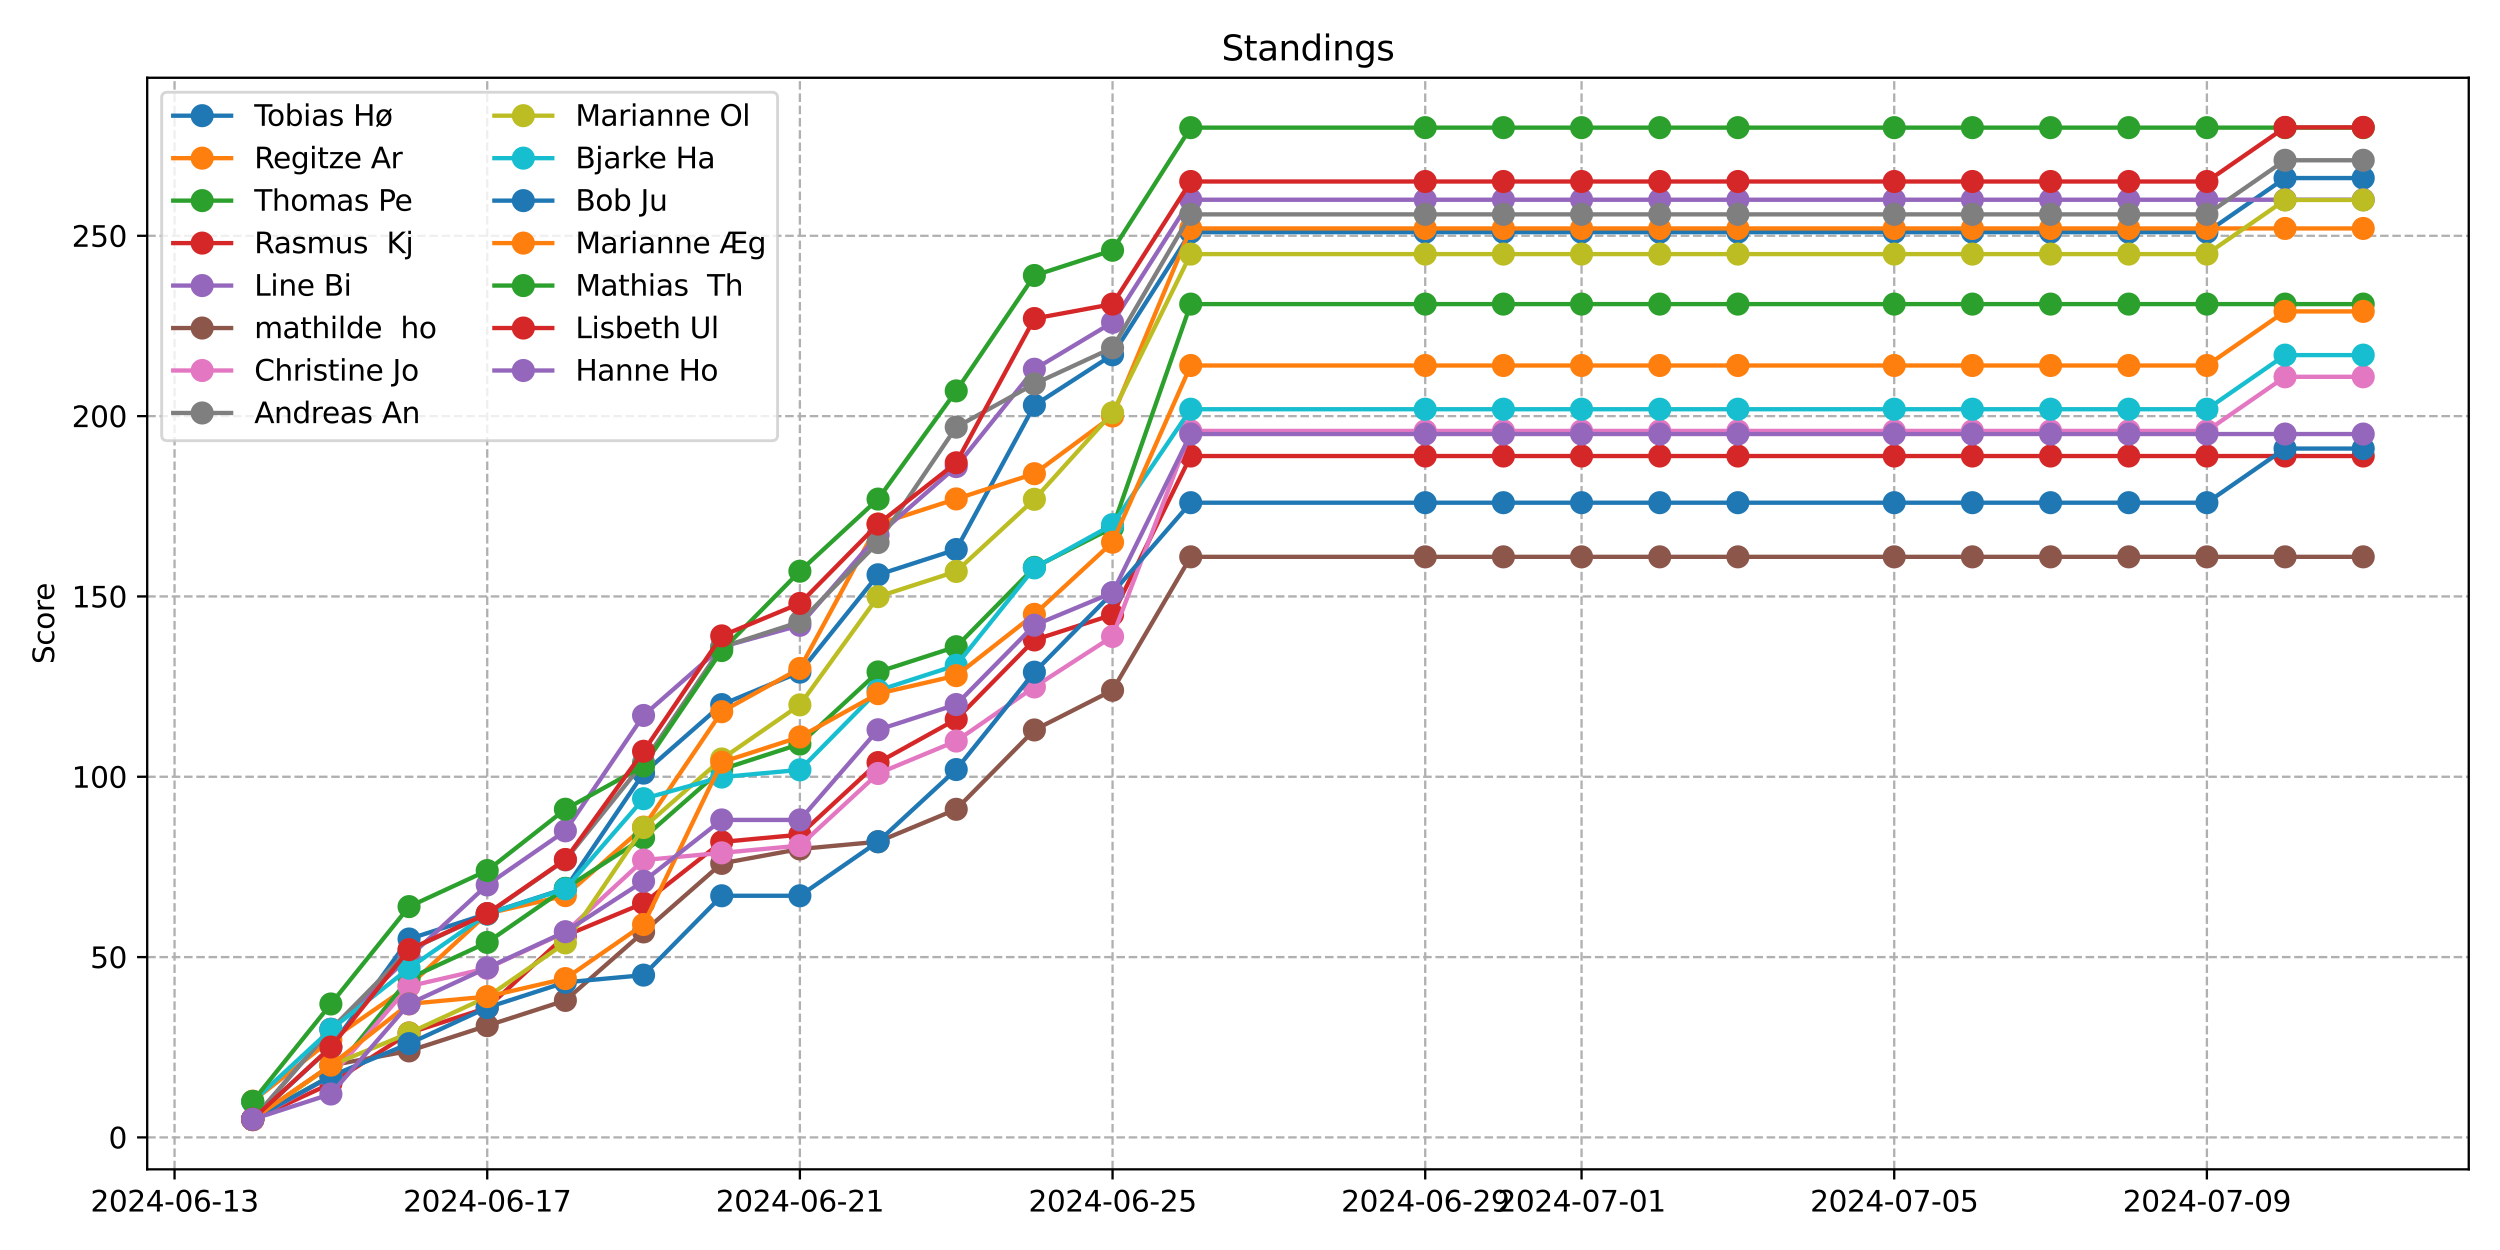 <?xml version="1.0" encoding="utf-8" standalone="no"?>
<!DOCTYPE svg PUBLIC "-//W3C//DTD SVG 1.1//EN"
  "http://www.w3.org/Graphics/SVG/1.1/DTD/svg11.dtd">
<svg xmlns:xlink="http://www.w3.org/1999/xlink" width="864pt" height="432pt" viewBox="0 0 864 432" xmlns="http://www.w3.org/2000/svg" version="1.1">
 <defs>
  <style type="text/css">*{stroke-linejoin: round; stroke-linecap: butt}</style>
 </defs>
 <g id="figure_1">
  <g id="patch_1">
   <path d="M 0 432 
L 864 432 
L 864 0 
L 0 0 
z
" style="fill: #ffffff"/>
  </g>
  <g id="axes_1">
   <g id="patch_2">
    <path d="M 50.87 404.12 
L 853.2 404.12 
L 853.2 26.88 
L 50.87 26.88 
z
" style="fill: #ffffff"/>
   </g>
   <g id="matplotlib.axis_1">
    <g id="xtick_1">
     <g id="line2d_1">
      <path d="M 60.325 404.12 
L 60.325 26.88 
" clip-path="url(#pd2e5649f2e)" style="fill: none; stroke-dasharray: 2.96,1.28; stroke-dashoffset: 0; stroke: #b0b0b0; stroke-width: 0.8"/>
     </g>
     <g id="line2d_2">
      <defs>
       <path id="mb0974bc65a" d="M 0 0 
L 0 3.5 
" style="stroke: #000000; stroke-width: 0.8"/>
      </defs>
      <g>
       <use xlink:href="#mb0974bc65a" x="60.325" y="404.12" style="stroke: #000000; stroke-width: 0.8"/>
      </g>
     </g>
     <g id="text_1">
      <!-- 2024-06-13 -->
      <g transform="translate(31.267 418.718) scale(0.1 -0.1)">
       <defs>
        <path id="DejaVuSans-32" d="M 1228 531 
L 3431 531 
L 3431 0 
L 469 0 
L 469 531 
Q 828 903 1448 1529 
Q 2069 2156 2228 2338 
Q 2531 2678 2651 2914 
Q 2772 3150 2772 3378 
Q 2772 3750 2511 3984 
Q 2250 4219 1831 4219 
Q 1534 4219 1204 4116 
Q 875 4013 500 3803 
L 500 4441 
Q 881 4594 1212 4672 
Q 1544 4750 1819 4750 
Q 2544 4750 2975 4387 
Q 3406 4025 3406 3419 
Q 3406 3131 3298 2873 
Q 3191 2616 2906 2266 
Q 2828 2175 2409 1742 
Q 1991 1309 1228 531 
z
" transform="scale(0.016)"/>
        <path id="DejaVuSans-30" d="M 2034 4250 
Q 1547 4250 1301 3770 
Q 1056 3291 1056 2328 
Q 1056 1369 1301 889 
Q 1547 409 2034 409 
Q 2525 409 2770 889 
Q 3016 1369 3016 2328 
Q 3016 3291 2770 3770 
Q 2525 4250 2034 4250 
z
M 2034 4750 
Q 2819 4750 3233 4129 
Q 3647 3509 3647 2328 
Q 3647 1150 3233 529 
Q 2819 -91 2034 -91 
Q 1250 -91 836 529 
Q 422 1150 422 2328 
Q 422 3509 836 4129 
Q 1250 4750 2034 4750 
z
" transform="scale(0.016)"/>
        <path id="DejaVuSans-34" d="M 2419 4116 
L 825 1625 
L 2419 1625 
L 2419 4116 
z
M 2253 4666 
L 3047 4666 
L 3047 1625 
L 3713 1625 
L 3713 1100 
L 3047 1100 
L 3047 0 
L 2419 0 
L 2419 1100 
L 313 1100 
L 313 1709 
L 2253 4666 
z
" transform="scale(0.016)"/>
        <path id="DejaVuSans-2d" d="M 313 2009 
L 1997 2009 
L 1997 1497 
L 313 1497 
L 313 2009 
z
" transform="scale(0.016)"/>
        <path id="DejaVuSans-36" d="M 2113 2584 
Q 1688 2584 1439 2293 
Q 1191 2003 1191 1497 
Q 1191 994 1439 701 
Q 1688 409 2113 409 
Q 2538 409 2786 701 
Q 3034 994 3034 1497 
Q 3034 2003 2786 2293 
Q 2538 2584 2113 2584 
z
M 3366 4563 
L 3366 3988 
Q 3128 4100 2886 4159 
Q 2644 4219 2406 4219 
Q 1781 4219 1451 3797 
Q 1122 3375 1075 2522 
Q 1259 2794 1537 2939 
Q 1816 3084 2150 3084 
Q 2853 3084 3261 2657 
Q 3669 2231 3669 1497 
Q 3669 778 3244 343 
Q 2819 -91 2113 -91 
Q 1303 -91 875 529 
Q 447 1150 447 2328 
Q 447 3434 972 4092 
Q 1497 4750 2381 4750 
Q 2619 4750 2861 4703 
Q 3103 4656 3366 4563 
z
" transform="scale(0.016)"/>
        <path id="DejaVuSans-31" d="M 794 531 
L 1825 531 
L 1825 4091 
L 703 3866 
L 703 4441 
L 1819 4666 
L 2450 4666 
L 2450 531 
L 3481 531 
L 3481 0 
L 794 0 
L 794 531 
z
" transform="scale(0.016)"/>
        <path id="DejaVuSans-33" d="M 2597 2516 
Q 3050 2419 3304 2112 
Q 3559 1806 3559 1356 
Q 3559 666 3084 287 
Q 2609 -91 1734 -91 
Q 1441 -91 1130 -33 
Q 819 25 488 141 
L 488 750 
Q 750 597 1062 519 
Q 1375 441 1716 441 
Q 2309 441 2620 675 
Q 2931 909 2931 1356 
Q 2931 1769 2642 2001 
Q 2353 2234 1838 2234 
L 1294 2234 
L 1294 2753 
L 1863 2753 
Q 2328 2753 2575 2939 
Q 2822 3125 2822 3475 
Q 2822 3834 2567 4026 
Q 2313 4219 1838 4219 
Q 1578 4219 1281 4162 
Q 984 4106 628 3988 
L 628 4550 
Q 988 4650 1302 4700 
Q 1616 4750 1894 4750 
Q 2613 4750 3031 4423 
Q 3450 4097 3450 3541 
Q 3450 3153 3228 2886 
Q 3006 2619 2597 2516 
z
" transform="scale(0.016)"/>
       </defs>
       <use xlink:href="#DejaVuSans-32"/>
       <use xlink:href="#DejaVuSans-30" x="63.623"/>
       <use xlink:href="#DejaVuSans-32" x="127.246"/>
       <use xlink:href="#DejaVuSans-34" x="190.869"/>
       <use xlink:href="#DejaVuSans-2d" x="254.492"/>
       <use xlink:href="#DejaVuSans-30" x="290.576"/>
       <use xlink:href="#DejaVuSans-36" x="354.199"/>
       <use xlink:href="#DejaVuSans-2d" x="417.822"/>
       <use xlink:href="#DejaVuSans-31" x="453.906"/>
       <use xlink:href="#DejaVuSans-33" x="517.529"/>
      </g>
     </g>
    </g>
    <g id="xtick_2">
     <g id="line2d_3">
      <path d="M 168.383 404.12 
L 168.383 26.88 
" clip-path="url(#pd2e5649f2e)" style="fill: none; stroke-dasharray: 2.96,1.28; stroke-dashoffset: 0; stroke: #b0b0b0; stroke-width: 0.8"/>
     </g>
     <g id="line2d_4">
      <g>
       <use xlink:href="#mb0974bc65a" x="168.383" y="404.12" style="stroke: #000000; stroke-width: 0.8"/>
      </g>
     </g>
     <g id="text_2">
      <!-- 2024-06-17 -->
      <g transform="translate(139.325 418.718) scale(0.1 -0.1)">
       <defs>
        <path id="DejaVuSans-37" d="M 525 4666 
L 3525 4666 
L 3525 4397 
L 1831 0 
L 1172 0 
L 2766 4134 
L 525 4134 
L 525 4666 
z
" transform="scale(0.016)"/>
       </defs>
       <use xlink:href="#DejaVuSans-32"/>
       <use xlink:href="#DejaVuSans-30" x="63.623"/>
       <use xlink:href="#DejaVuSans-32" x="127.246"/>
       <use xlink:href="#DejaVuSans-34" x="190.869"/>
       <use xlink:href="#DejaVuSans-2d" x="254.492"/>
       <use xlink:href="#DejaVuSans-30" x="290.576"/>
       <use xlink:href="#DejaVuSans-36" x="354.199"/>
       <use xlink:href="#DejaVuSans-2d" x="417.822"/>
       <use xlink:href="#DejaVuSans-31" x="453.906"/>
       <use xlink:href="#DejaVuSans-37" x="517.529"/>
      </g>
     </g>
    </g>
    <g id="xtick_3">
     <g id="line2d_5">
      <path d="M 276.441 404.12 
L 276.441 26.88 
" clip-path="url(#pd2e5649f2e)" style="fill: none; stroke-dasharray: 2.96,1.28; stroke-dashoffset: 0; stroke: #b0b0b0; stroke-width: 0.8"/>
     </g>
     <g id="line2d_6">
      <g>
       <use xlink:href="#mb0974bc65a" x="276.441" y="404.12" style="stroke: #000000; stroke-width: 0.8"/>
      </g>
     </g>
     <g id="text_3">
      <!-- 2024-06-21 -->
      <g transform="translate(247.383 418.718) scale(0.1 -0.1)">
       <use xlink:href="#DejaVuSans-32"/>
       <use xlink:href="#DejaVuSans-30" x="63.623"/>
       <use xlink:href="#DejaVuSans-32" x="127.246"/>
       <use xlink:href="#DejaVuSans-34" x="190.869"/>
       <use xlink:href="#DejaVuSans-2d" x="254.492"/>
       <use xlink:href="#DejaVuSans-30" x="290.576"/>
       <use xlink:href="#DejaVuSans-36" x="354.199"/>
       <use xlink:href="#DejaVuSans-2d" x="417.822"/>
       <use xlink:href="#DejaVuSans-32" x="453.906"/>
       <use xlink:href="#DejaVuSans-31" x="517.529"/>
      </g>
     </g>
    </g>
    <g id="xtick_4">
     <g id="line2d_7">
      <path d="M 384.499 404.12 
L 384.499 26.88 
" clip-path="url(#pd2e5649f2e)" style="fill: none; stroke-dasharray: 2.96,1.28; stroke-dashoffset: 0; stroke: #b0b0b0; stroke-width: 0.8"/>
     </g>
     <g id="line2d_8">
      <g>
       <use xlink:href="#mb0974bc65a" x="384.499" y="404.12" style="stroke: #000000; stroke-width: 0.8"/>
      </g>
     </g>
     <g id="text_4">
      <!-- 2024-06-25 -->
      <g transform="translate(355.441 418.718) scale(0.1 -0.1)">
       <defs>
        <path id="DejaVuSans-35" d="M 691 4666 
L 3169 4666 
L 3169 4134 
L 1269 4134 
L 1269 2991 
Q 1406 3038 1543 3061 
Q 1681 3084 1819 3084 
Q 2600 3084 3056 2656 
Q 3513 2228 3513 1497 
Q 3513 744 3044 326 
Q 2575 -91 1722 -91 
Q 1428 -91 1123 -41 
Q 819 9 494 109 
L 494 744 
Q 775 591 1075 516 
Q 1375 441 1709 441 
Q 2250 441 2565 725 
Q 2881 1009 2881 1497 
Q 2881 1984 2565 2268 
Q 2250 2553 1709 2553 
Q 1456 2553 1204 2497 
Q 953 2441 691 2322 
L 691 4666 
z
" transform="scale(0.016)"/>
       </defs>
       <use xlink:href="#DejaVuSans-32"/>
       <use xlink:href="#DejaVuSans-30" x="63.623"/>
       <use xlink:href="#DejaVuSans-32" x="127.246"/>
       <use xlink:href="#DejaVuSans-34" x="190.869"/>
       <use xlink:href="#DejaVuSans-2d" x="254.492"/>
       <use xlink:href="#DejaVuSans-30" x="290.576"/>
       <use xlink:href="#DejaVuSans-36" x="354.199"/>
       <use xlink:href="#DejaVuSans-2d" x="417.822"/>
       <use xlink:href="#DejaVuSans-32" x="453.906"/>
       <use xlink:href="#DejaVuSans-35" x="517.529"/>
      </g>
     </g>
    </g>
    <g id="xtick_5">
     <g id="line2d_9">
      <path d="M 492.557 404.12 
L 492.557 26.88 
" clip-path="url(#pd2e5649f2e)" style="fill: none; stroke-dasharray: 2.96,1.28; stroke-dashoffset: 0; stroke: #b0b0b0; stroke-width: 0.8"/>
     </g>
     <g id="line2d_10">
      <g>
       <use xlink:href="#mb0974bc65a" x="492.557" y="404.12" style="stroke: #000000; stroke-width: 0.8"/>
      </g>
     </g>
     <g id="text_5">
      <!-- 2024-06-29 -->
      <g transform="translate(463.499 418.718) scale(0.1 -0.1)">
       <defs>
        <path id="DejaVuSans-39" d="M 703 97 
L 703 672 
Q 941 559 1184 500 
Q 1428 441 1663 441 
Q 2288 441 2617 861 
Q 2947 1281 2994 2138 
Q 2813 1869 2534 1725 
Q 2256 1581 1919 1581 
Q 1219 1581 811 2004 
Q 403 2428 403 3163 
Q 403 3881 828 4315 
Q 1253 4750 1959 4750 
Q 2769 4750 3195 4129 
Q 3622 3509 3622 2328 
Q 3622 1225 3098 567 
Q 2575 -91 1691 -91 
Q 1453 -91 1209 -44 
Q 966 3 703 97 
z
M 1959 2075 
Q 2384 2075 2632 2365 
Q 2881 2656 2881 3163 
Q 2881 3666 2632 3958 
Q 2384 4250 1959 4250 
Q 1534 4250 1286 3958 
Q 1038 3666 1038 3163 
Q 1038 2656 1286 2365 
Q 1534 2075 1959 2075 
z
" transform="scale(0.016)"/>
       </defs>
       <use xlink:href="#DejaVuSans-32"/>
       <use xlink:href="#DejaVuSans-30" x="63.623"/>
       <use xlink:href="#DejaVuSans-32" x="127.246"/>
       <use xlink:href="#DejaVuSans-34" x="190.869"/>
       <use xlink:href="#DejaVuSans-2d" x="254.492"/>
       <use xlink:href="#DejaVuSans-30" x="290.576"/>
       <use xlink:href="#DejaVuSans-36" x="354.199"/>
       <use xlink:href="#DejaVuSans-2d" x="417.822"/>
       <use xlink:href="#DejaVuSans-32" x="453.906"/>
       <use xlink:href="#DejaVuSans-39" x="517.529"/>
      </g>
     </g>
    </g>
    <g id="xtick_6">
     <g id="line2d_11">
      <path d="M 546.586 404.12 
L 546.586 26.88 
" clip-path="url(#pd2e5649f2e)" style="fill: none; stroke-dasharray: 2.96,1.28; stroke-dashoffset: 0; stroke: #b0b0b0; stroke-width: 0.8"/>
     </g>
     <g id="line2d_12">
      <g>
       <use xlink:href="#mb0974bc65a" x="546.586" y="404.12" style="stroke: #000000; stroke-width: 0.8"/>
      </g>
     </g>
     <g id="text_6">
      <!-- 2024-07-01 -->
      <g transform="translate(517.528 418.718) scale(0.1 -0.1)">
       <use xlink:href="#DejaVuSans-32"/>
       <use xlink:href="#DejaVuSans-30" x="63.623"/>
       <use xlink:href="#DejaVuSans-32" x="127.246"/>
       <use xlink:href="#DejaVuSans-34" x="190.869"/>
       <use xlink:href="#DejaVuSans-2d" x="254.492"/>
       <use xlink:href="#DejaVuSans-30" x="290.576"/>
       <use xlink:href="#DejaVuSans-37" x="354.199"/>
       <use xlink:href="#DejaVuSans-2d" x="417.822"/>
       <use xlink:href="#DejaVuSans-30" x="453.906"/>
       <use xlink:href="#DejaVuSans-31" x="517.529"/>
      </g>
     </g>
    </g>
    <g id="xtick_7">
     <g id="line2d_13">
      <path d="M 654.644 404.12 
L 654.644 26.88 
" clip-path="url(#pd2e5649f2e)" style="fill: none; stroke-dasharray: 2.96,1.28; stroke-dashoffset: 0; stroke: #b0b0b0; stroke-width: 0.8"/>
     </g>
     <g id="line2d_14">
      <g>
       <use xlink:href="#mb0974bc65a" x="654.644" y="404.12" style="stroke: #000000; stroke-width: 0.8"/>
      </g>
     </g>
     <g id="text_7">
      <!-- 2024-07-05 -->
      <g transform="translate(625.586 418.718) scale(0.1 -0.1)">
       <use xlink:href="#DejaVuSans-32"/>
       <use xlink:href="#DejaVuSans-30" x="63.623"/>
       <use xlink:href="#DejaVuSans-32" x="127.246"/>
       <use xlink:href="#DejaVuSans-34" x="190.869"/>
       <use xlink:href="#DejaVuSans-2d" x="254.492"/>
       <use xlink:href="#DejaVuSans-30" x="290.576"/>
       <use xlink:href="#DejaVuSans-37" x="354.199"/>
       <use xlink:href="#DejaVuSans-2d" x="417.822"/>
       <use xlink:href="#DejaVuSans-30" x="453.906"/>
       <use xlink:href="#DejaVuSans-35" x="517.529"/>
      </g>
     </g>
    </g>
    <g id="xtick_8">
     <g id="line2d_15">
      <path d="M 762.701 404.12 
L 762.701 26.88 
" clip-path="url(#pd2e5649f2e)" style="fill: none; stroke-dasharray: 2.96,1.28; stroke-dashoffset: 0; stroke: #b0b0b0; stroke-width: 0.8"/>
     </g>
     <g id="line2d_16">
      <g>
       <use xlink:href="#mb0974bc65a" x="762.701" y="404.12" style="stroke: #000000; stroke-width: 0.8"/>
      </g>
     </g>
     <g id="text_8">
      <!-- 2024-07-09 -->
      <g transform="translate(733.644 418.718) scale(0.1 -0.1)">
       <use xlink:href="#DejaVuSans-32"/>
       <use xlink:href="#DejaVuSans-30" x="63.623"/>
       <use xlink:href="#DejaVuSans-32" x="127.246"/>
       <use xlink:href="#DejaVuSans-34" x="190.869"/>
       <use xlink:href="#DejaVuSans-2d" x="254.492"/>
       <use xlink:href="#DejaVuSans-30" x="290.576"/>
       <use xlink:href="#DejaVuSans-37" x="354.199"/>
       <use xlink:href="#DejaVuSans-2d" x="417.822"/>
       <use xlink:href="#DejaVuSans-30" x="453.906"/>
       <use xlink:href="#DejaVuSans-39" x="517.529"/>
      </g>
     </g>
    </g>
   </g>
   <g id="matplotlib.axis_2">
    <g id="ytick_1">
     <g id="line2d_17">
      <path d="M 50.87 393.083 
L 853.2 393.083 
" clip-path="url(#pd2e5649f2e)" style="fill: none; stroke-dasharray: 2.96,1.28; stroke-dashoffset: 0; stroke: #b0b0b0; stroke-width: 0.8"/>
     </g>
     <g id="line2d_18">
      <defs>
       <path id="mc8cbf6e661" d="M 0 0 
L -3.5 0 
" style="stroke: #000000; stroke-width: 0.8"/>
      </defs>
      <g>
       <use xlink:href="#mc8cbf6e661" x="50.87" y="393.083" style="stroke: #000000; stroke-width: 0.8"/>
      </g>
     </g>
     <g id="text_9">
      <!-- 0 -->
      <g transform="translate(37.508 396.883) scale(0.1 -0.1)">
       <use xlink:href="#DejaVuSans-30"/>
      </g>
     </g>
    </g>
    <g id="ytick_2">
     <g id="line2d_19">
      <path d="M 50.87 330.766 
L 853.2 330.766 
" clip-path="url(#pd2e5649f2e)" style="fill: none; stroke-dasharray: 2.96,1.28; stroke-dashoffset: 0; stroke: #b0b0b0; stroke-width: 0.8"/>
     </g>
     <g id="line2d_20">
      <g>
       <use xlink:href="#mc8cbf6e661" x="50.87" y="330.766" style="stroke: #000000; stroke-width: 0.8"/>
      </g>
     </g>
     <g id="text_10">
      <!-- 50 -->
      <g transform="translate(31.145 334.565) scale(0.1 -0.1)">
       <use xlink:href="#DejaVuSans-35"/>
       <use xlink:href="#DejaVuSans-30" x="63.623"/>
      </g>
     </g>
    </g>
    <g id="ytick_3">
     <g id="line2d_21">
      <path d="M 50.87 268.448 
L 853.2 268.448 
" clip-path="url(#pd2e5649f2e)" style="fill: none; stroke-dasharray: 2.96,1.28; stroke-dashoffset: 0; stroke: #b0b0b0; stroke-width: 0.8"/>
     </g>
     <g id="line2d_22">
      <g>
       <use xlink:href="#mc8cbf6e661" x="50.87" y="268.448" style="stroke: #000000; stroke-width: 0.8"/>
      </g>
     </g>
     <g id="text_11">
      <!-- 100 -->
      <g transform="translate(24.782 272.248) scale(0.1 -0.1)">
       <use xlink:href="#DejaVuSans-31"/>
       <use xlink:href="#DejaVuSans-30" x="63.623"/>
       <use xlink:href="#DejaVuSans-30" x="127.246"/>
      </g>
     </g>
    </g>
    <g id="ytick_4">
     <g id="line2d_23">
      <path d="M 50.87 206.131 
L 853.2 206.131 
" clip-path="url(#pd2e5649f2e)" style="fill: none; stroke-dasharray: 2.96,1.28; stroke-dashoffset: 0; stroke: #b0b0b0; stroke-width: 0.8"/>
     </g>
     <g id="line2d_24">
      <g>
       <use xlink:href="#mc8cbf6e661" x="50.87" y="206.131" style="stroke: #000000; stroke-width: 0.8"/>
      </g>
     </g>
     <g id="text_12">
      <!-- 150 -->
      <g transform="translate(24.782 209.93) scale(0.1 -0.1)">
       <use xlink:href="#DejaVuSans-31"/>
       <use xlink:href="#DejaVuSans-35" x="63.623"/>
       <use xlink:href="#DejaVuSans-30" x="127.246"/>
      </g>
     </g>
    </g>
    <g id="ytick_5">
     <g id="line2d_25">
      <path d="M 50.87 143.813 
L 853.2 143.813 
" clip-path="url(#pd2e5649f2e)" style="fill: none; stroke-dasharray: 2.96,1.28; stroke-dashoffset: 0; stroke: #b0b0b0; stroke-width: 0.8"/>
     </g>
     <g id="line2d_26">
      <g>
       <use xlink:href="#mc8cbf6e661" x="50.87" y="143.813" style="stroke: #000000; stroke-width: 0.8"/>
      </g>
     </g>
     <g id="text_13">
      <!-- 200 -->
      <g transform="translate(24.782 147.612) scale(0.1 -0.1)">
       <use xlink:href="#DejaVuSans-32"/>
       <use xlink:href="#DejaVuSans-30" x="63.623"/>
       <use xlink:href="#DejaVuSans-30" x="127.246"/>
      </g>
     </g>
    </g>
    <g id="ytick_6">
     <g id="line2d_27">
      <path d="M 50.87 81.496 
L 853.2 81.496 
" clip-path="url(#pd2e5649f2e)" style="fill: none; stroke-dasharray: 2.96,1.28; stroke-dashoffset: 0; stroke: #b0b0b0; stroke-width: 0.8"/>
     </g>
     <g id="line2d_28">
      <g>
       <use xlink:href="#mc8cbf6e661" x="50.87" y="81.496" style="stroke: #000000; stroke-width: 0.8"/>
      </g>
     </g>
     <g id="text_14">
      <!-- 250 -->
      <g transform="translate(24.782 85.295) scale(0.1 -0.1)">
       <use xlink:href="#DejaVuSans-32"/>
       <use xlink:href="#DejaVuSans-35" x="63.623"/>
       <use xlink:href="#DejaVuSans-30" x="127.246"/>
      </g>
     </g>
    </g>
    <g id="text_15">
     <!-- Score -->
     <g transform="translate(18.703 229.502) rotate(-90) scale(0.1 -0.1)">
      <defs>
       <path id="DejaVuSans-53" d="M 3425 4513 
L 3425 3897 
Q 3066 4069 2747 4153 
Q 2428 4238 2131 4238 
Q 1616 4238 1336 4038 
Q 1056 3838 1056 3469 
Q 1056 3159 1242 3001 
Q 1428 2844 1947 2747 
L 2328 2669 
Q 3034 2534 3370 2195 
Q 3706 1856 3706 1288 
Q 3706 609 3251 259 
Q 2797 -91 1919 -91 
Q 1588 -91 1214 -16 
Q 841 59 441 206 
L 441 856 
Q 825 641 1194 531 
Q 1563 422 1919 422 
Q 2459 422 2753 634 
Q 3047 847 3047 1241 
Q 3047 1584 2836 1778 
Q 2625 1972 2144 2069 
L 1759 2144 
Q 1053 2284 737 2584 
Q 422 2884 422 3419 
Q 422 4038 858 4394 
Q 1294 4750 2059 4750 
Q 2388 4750 2728 4690 
Q 3069 4631 3425 4513 
z
" transform="scale(0.016)"/>
       <path id="DejaVuSans-63" d="M 3122 3366 
L 3122 2828 
Q 2878 2963 2633 3030 
Q 2388 3097 2138 3097 
Q 1578 3097 1268 2742 
Q 959 2388 959 1747 
Q 959 1106 1268 751 
Q 1578 397 2138 397 
Q 2388 397 2633 464 
Q 2878 531 3122 666 
L 3122 134 
Q 2881 22 2623 -34 
Q 2366 -91 2075 -91 
Q 1284 -91 818 406 
Q 353 903 353 1747 
Q 353 2603 823 3093 
Q 1294 3584 2113 3584 
Q 2378 3584 2631 3529 
Q 2884 3475 3122 3366 
z
" transform="scale(0.016)"/>
       <path id="DejaVuSans-6f" d="M 1959 3097 
Q 1497 3097 1228 2736 
Q 959 2375 959 1747 
Q 959 1119 1226 758 
Q 1494 397 1959 397 
Q 2419 397 2687 759 
Q 2956 1122 2956 1747 
Q 2956 2369 2687 2733 
Q 2419 3097 1959 3097 
z
M 1959 3584 
Q 2709 3584 3137 3096 
Q 3566 2609 3566 1747 
Q 3566 888 3137 398 
Q 2709 -91 1959 -91 
Q 1206 -91 779 398 
Q 353 888 353 1747 
Q 353 2609 779 3096 
Q 1206 3584 1959 3584 
z
" transform="scale(0.016)"/>
       <path id="DejaVuSans-72" d="M 2631 2963 
Q 2534 3019 2420 3045 
Q 2306 3072 2169 3072 
Q 1681 3072 1420 2755 
Q 1159 2438 1159 1844 
L 1159 0 
L 581 0 
L 581 3500 
L 1159 3500 
L 1159 2956 
Q 1341 3275 1631 3429 
Q 1922 3584 2338 3584 
Q 2397 3584 2469 3576 
Q 2541 3569 2628 3553 
L 2631 2963 
z
" transform="scale(0.016)"/>
       <path id="DejaVuSans-65" d="M 3597 1894 
L 3597 1613 
L 953 1613 
Q 991 1019 1311 708 
Q 1631 397 2203 397 
Q 2534 397 2845 478 
Q 3156 559 3463 722 
L 3463 178 
Q 3153 47 2828 -22 
Q 2503 -91 2169 -91 
Q 1331 -91 842 396 
Q 353 884 353 1716 
Q 353 2575 817 3079 
Q 1281 3584 2069 3584 
Q 2775 3584 3186 3129 
Q 3597 2675 3597 1894 
z
M 3022 2063 
Q 3016 2534 2758 2815 
Q 2500 3097 2075 3097 
Q 1594 3097 1305 2825 
Q 1016 2553 972 2059 
L 3022 2063 
z
" transform="scale(0.016)"/>
      </defs>
      <use xlink:href="#DejaVuSans-53"/>
      <use xlink:href="#DejaVuSans-63" x="63.477"/>
      <use xlink:href="#DejaVuSans-6f" x="118.457"/>
      <use xlink:href="#DejaVuSans-72" x="179.639"/>
      <use xlink:href="#DejaVuSans-65" x="218.502"/>
     </g>
    </g>
   </g>
   <g id="line2d_29">
    <path d="M 87.34 386.838 
L 114.354 361.911 
L 141.369 324.52 
L 168.383 315.795 
L 195.397 307.071 
L 222.412 267.188 
L 249.426 243.507 
L 276.441 232.29 
L 303.455 198.638 
L 330.47 189.914 
L 357.484 140.06 
L 384.499 122.611 
L 411.513 80.235 
L 492.557 80.235 
L 519.571 80.235 
L 546.586 80.235 
L 573.6 80.235 
L 600.615 80.235 
L 654.644 80.235 
L 681.658 80.235 
L 708.673 80.235 
L 735.687 80.235 
L 762.701 80.235 
L 789.716 61.54 
L 816.73 61.54 
" clip-path="url(#pd2e5649f2e)" style="fill: none; stroke: #1f77b4; stroke-width: 1.5; stroke-linecap: square"/>
    <defs>
     <path id="ma242d8d980" d="M 0 3.5 
C 0.928 3.5 1.819 3.131 2.475 2.475 
C 3.131 1.819 3.5 0.928 3.5 0 
C 3.5 -0.928 3.131 -1.819 2.475 -2.475 
C 1.819 -3.131 0.928 -3.5 0 -3.5 
C -0.928 -3.5 -1.819 -3.131 -2.475 -2.475 
C -3.131 -1.819 -3.5 -0.928 -3.5 0 
C -3.5 0.928 -3.131 1.819 -2.475 2.475 
C -1.819 3.131 -0.928 3.5 0 3.5 
z
" style="stroke: #1f77b4"/>
    </defs>
    <g clip-path="url(#pd2e5649f2e)">
     <use xlink:href="#ma242d8d980" x="87.34" y="386.838" style="fill: #1f77b4; stroke: #1f77b4"/>
     <use xlink:href="#ma242d8d980" x="114.354" y="361.911" style="fill: #1f77b4; stroke: #1f77b4"/>
     <use xlink:href="#ma242d8d980" x="141.369" y="324.52" style="fill: #1f77b4; stroke: #1f77b4"/>
     <use xlink:href="#ma242d8d980" x="168.383" y="315.795" style="fill: #1f77b4; stroke: #1f77b4"/>
     <use xlink:href="#ma242d8d980" x="195.397" y="307.071" style="fill: #1f77b4; stroke: #1f77b4"/>
     <use xlink:href="#ma242d8d980" x="222.412" y="267.188" style="fill: #1f77b4; stroke: #1f77b4"/>
     <use xlink:href="#ma242d8d980" x="249.426" y="243.507" style="fill: #1f77b4; stroke: #1f77b4"/>
     <use xlink:href="#ma242d8d980" x="276.441" y="232.29" style="fill: #1f77b4; stroke: #1f77b4"/>
     <use xlink:href="#ma242d8d980" x="303.455" y="198.638" style="fill: #1f77b4; stroke: #1f77b4"/>
     <use xlink:href="#ma242d8d980" x="330.47" y="189.914" style="fill: #1f77b4; stroke: #1f77b4"/>
     <use xlink:href="#ma242d8d980" x="357.484" y="140.06" style="fill: #1f77b4; stroke: #1f77b4"/>
     <use xlink:href="#ma242d8d980" x="384.499" y="122.611" style="fill: #1f77b4; stroke: #1f77b4"/>
     <use xlink:href="#ma242d8d980" x="411.513" y="80.235" style="fill: #1f77b4; stroke: #1f77b4"/>
     <use xlink:href="#ma242d8d980" x="492.557" y="80.235" style="fill: #1f77b4; stroke: #1f77b4"/>
     <use xlink:href="#ma242d8d980" x="519.571" y="80.235" style="fill: #1f77b4; stroke: #1f77b4"/>
     <use xlink:href="#ma242d8d980" x="546.586" y="80.235" style="fill: #1f77b4; stroke: #1f77b4"/>
     <use xlink:href="#ma242d8d980" x="573.6" y="80.235" style="fill: #1f77b4; stroke: #1f77b4"/>
     <use xlink:href="#ma242d8d980" x="600.615" y="80.235" style="fill: #1f77b4; stroke: #1f77b4"/>
     <use xlink:href="#ma242d8d980" x="654.644" y="80.235" style="fill: #1f77b4; stroke: #1f77b4"/>
     <use xlink:href="#ma242d8d980" x="681.658" y="80.235" style="fill: #1f77b4; stroke: #1f77b4"/>
     <use xlink:href="#ma242d8d980" x="708.673" y="80.235" style="fill: #1f77b4; stroke: #1f77b4"/>
     <use xlink:href="#ma242d8d980" x="735.687" y="80.235" style="fill: #1f77b4; stroke: #1f77b4"/>
     <use xlink:href="#ma242d8d980" x="762.701" y="80.235" style="fill: #1f77b4; stroke: #1f77b4"/>
     <use xlink:href="#ma242d8d980" x="789.716" y="61.54" style="fill: #1f77b4; stroke: #1f77b4"/>
     <use xlink:href="#ma242d8d980" x="816.73" y="61.54" style="fill: #1f77b4; stroke: #1f77b4"/>
    </g>
   </g>
   <g id="line2d_30">
    <path d="M 87.34 380.57 
L 114.354 359.382 
L 141.369 340.686 
L 168.383 315.759 
L 195.397 309.528 
L 222.412 285.847 
L 249.426 245.964 
L 276.441 231.008 
L 303.455 181.153 
L 330.47 172.429 
L 357.484 163.705 
L 384.499 143.763 
L 411.513 78.953 
L 492.557 78.953 
L 519.571 78.953 
L 546.586 78.953 
L 573.6 78.953 
L 600.615 78.953 
L 654.644 78.953 
L 681.658 78.953 
L 708.673 78.953 
L 735.687 78.953 
L 762.701 78.953 
L 789.716 78.953 
L 816.73 78.953 
" clip-path="url(#pd2e5649f2e)" style="fill: none; stroke: #ff7f0e; stroke-width: 1.5; stroke-linecap: square"/>
    <defs>
     <path id="m48afd3bd23" d="M 0 3.5 
C 0.928 3.5 1.819 3.131 2.475 2.475 
C 3.131 1.819 3.5 0.928 3.5 0 
C 3.5 -0.928 3.131 -1.819 2.475 -2.475 
C 1.819 -3.131 0.928 -3.5 0 -3.5 
C -0.928 -3.5 -1.819 -3.131 -2.475 -2.475 
C -3.131 -1.819 -3.5 -0.928 -3.5 0 
C -3.5 0.928 -3.131 1.819 -2.475 2.475 
C -1.819 3.131 -0.928 3.5 0 3.5 
z
" style="stroke: #ff7f0e"/>
    </defs>
    <g clip-path="url(#pd2e5649f2e)">
     <use xlink:href="#m48afd3bd23" x="87.34" y="380.57" style="fill: #ff7f0e; stroke: #ff7f0e"/>
     <use xlink:href="#m48afd3bd23" x="114.354" y="359.382" style="fill: #ff7f0e; stroke: #ff7f0e"/>
     <use xlink:href="#m48afd3bd23" x="141.369" y="340.686" style="fill: #ff7f0e; stroke: #ff7f0e"/>
     <use xlink:href="#m48afd3bd23" x="168.383" y="315.759" style="fill: #ff7f0e; stroke: #ff7f0e"/>
     <use xlink:href="#m48afd3bd23" x="195.397" y="309.528" style="fill: #ff7f0e; stroke: #ff7f0e"/>
     <use xlink:href="#m48afd3bd23" x="222.412" y="285.847" style="fill: #ff7f0e; stroke: #ff7f0e"/>
     <use xlink:href="#m48afd3bd23" x="249.426" y="245.964" style="fill: #ff7f0e; stroke: #ff7f0e"/>
     <use xlink:href="#m48afd3bd23" x="276.441" y="231.008" style="fill: #ff7f0e; stroke: #ff7f0e"/>
     <use xlink:href="#m48afd3bd23" x="303.455" y="181.153" style="fill: #ff7f0e; stroke: #ff7f0e"/>
     <use xlink:href="#m48afd3bd23" x="330.47" y="172.429" style="fill: #ff7f0e; stroke: #ff7f0e"/>
     <use xlink:href="#m48afd3bd23" x="357.484" y="163.705" style="fill: #ff7f0e; stroke: #ff7f0e"/>
     <use xlink:href="#m48afd3bd23" x="384.499" y="143.763" style="fill: #ff7f0e; stroke: #ff7f0e"/>
     <use xlink:href="#m48afd3bd23" x="411.513" y="78.953" style="fill: #ff7f0e; stroke: #ff7f0e"/>
     <use xlink:href="#m48afd3bd23" x="492.557" y="78.953" style="fill: #ff7f0e; stroke: #ff7f0e"/>
     <use xlink:href="#m48afd3bd23" x="519.571" y="78.953" style="fill: #ff7f0e; stroke: #ff7f0e"/>
     <use xlink:href="#m48afd3bd23" x="546.586" y="78.953" style="fill: #ff7f0e; stroke: #ff7f0e"/>
     <use xlink:href="#m48afd3bd23" x="573.6" y="78.953" style="fill: #ff7f0e; stroke: #ff7f0e"/>
     <use xlink:href="#m48afd3bd23" x="600.615" y="78.953" style="fill: #ff7f0e; stroke: #ff7f0e"/>
     <use xlink:href="#m48afd3bd23" x="654.644" y="78.953" style="fill: #ff7f0e; stroke: #ff7f0e"/>
     <use xlink:href="#m48afd3bd23" x="681.658" y="78.953" style="fill: #ff7f0e; stroke: #ff7f0e"/>
     <use xlink:href="#m48afd3bd23" x="708.673" y="78.953" style="fill: #ff7f0e; stroke: #ff7f0e"/>
     <use xlink:href="#m48afd3bd23" x="735.687" y="78.953" style="fill: #ff7f0e; stroke: #ff7f0e"/>
     <use xlink:href="#m48afd3bd23" x="762.701" y="78.953" style="fill: #ff7f0e; stroke: #ff7f0e"/>
     <use xlink:href="#m48afd3bd23" x="789.716" y="78.953" style="fill: #ff7f0e; stroke: #ff7f0e"/>
     <use xlink:href="#m48afd3bd23" x="816.73" y="78.953" style="fill: #ff7f0e; stroke: #ff7f0e"/>
    </g>
   </g>
   <g id="line2d_31">
    <path d="M 87.34 386.77 
L 114.354 371.814 
L 141.369 338.162 
L 168.383 325.699 
L 195.397 307.003 
L 222.412 289.554 
L 249.426 265.874 
L 276.441 257.149 
L 303.455 232.222 
L 330.47 223.498 
L 357.484 196.078 
L 384.499 182.368 
L 411.513 105.094 
L 492.557 105.094 
L 519.571 105.094 
L 546.586 105.094 
L 573.6 105.094 
L 600.615 105.094 
L 654.644 105.094 
L 681.658 105.094 
L 708.673 105.094 
L 735.687 105.094 
L 762.701 105.094 
L 789.716 105.094 
L 816.73 105.094 
" clip-path="url(#pd2e5649f2e)" style="fill: none; stroke: #2ca02c; stroke-width: 1.5; stroke-linecap: square"/>
    <defs>
     <path id="m0f7bb44bdd" d="M 0 3.5 
C 0.928 3.5 1.819 3.131 2.475 2.475 
C 3.131 1.819 3.5 0.928 3.5 0 
C 3.5 -0.928 3.131 -1.819 2.475 -2.475 
C 1.819 -3.131 0.928 -3.5 0 -3.5 
C -0.928 -3.5 -1.819 -3.131 -2.475 -2.475 
C -3.131 -1.819 -3.5 -0.928 -3.5 0 
C -3.5 0.928 -3.131 1.819 -2.475 2.475 
C -1.819 3.131 -0.928 3.5 0 3.5 
z
" style="stroke: #2ca02c"/>
    </defs>
    <g clip-path="url(#pd2e5649f2e)">
     <use xlink:href="#m0f7bb44bdd" x="87.34" y="386.77" style="fill: #2ca02c; stroke: #2ca02c"/>
     <use xlink:href="#m0f7bb44bdd" x="114.354" y="371.814" style="fill: #2ca02c; stroke: #2ca02c"/>
     <use xlink:href="#m0f7bb44bdd" x="141.369" y="338.162" style="fill: #2ca02c; stroke: #2ca02c"/>
     <use xlink:href="#m0f7bb44bdd" x="168.383" y="325.699" style="fill: #2ca02c; stroke: #2ca02c"/>
     <use xlink:href="#m0f7bb44bdd" x="195.397" y="307.003" style="fill: #2ca02c; stroke: #2ca02c"/>
     <use xlink:href="#m0f7bb44bdd" x="222.412" y="289.554" style="fill: #2ca02c; stroke: #2ca02c"/>
     <use xlink:href="#m0f7bb44bdd" x="249.426" y="265.874" style="fill: #2ca02c; stroke: #2ca02c"/>
     <use xlink:href="#m0f7bb44bdd" x="276.441" y="257.149" style="fill: #2ca02c; stroke: #2ca02c"/>
     <use xlink:href="#m0f7bb44bdd" x="303.455" y="232.222" style="fill: #2ca02c; stroke: #2ca02c"/>
     <use xlink:href="#m0f7bb44bdd" x="330.47" y="223.498" style="fill: #2ca02c; stroke: #2ca02c"/>
     <use xlink:href="#m0f7bb44bdd" x="357.484" y="196.078" style="fill: #2ca02c; stroke: #2ca02c"/>
     <use xlink:href="#m0f7bb44bdd" x="384.499" y="182.368" style="fill: #2ca02c; stroke: #2ca02c"/>
     <use xlink:href="#m0f7bb44bdd" x="411.513" y="105.094" style="fill: #2ca02c; stroke: #2ca02c"/>
     <use xlink:href="#m0f7bb44bdd" x="492.557" y="105.094" style="fill: #2ca02c; stroke: #2ca02c"/>
     <use xlink:href="#m0f7bb44bdd" x="519.571" y="105.094" style="fill: #2ca02c; stroke: #2ca02c"/>
     <use xlink:href="#m0f7bb44bdd" x="546.586" y="105.094" style="fill: #2ca02c; stroke: #2ca02c"/>
     <use xlink:href="#m0f7bb44bdd" x="573.6" y="105.094" style="fill: #2ca02c; stroke: #2ca02c"/>
     <use xlink:href="#m0f7bb44bdd" x="600.615" y="105.094" style="fill: #2ca02c; stroke: #2ca02c"/>
     <use xlink:href="#m0f7bb44bdd" x="654.644" y="105.094" style="fill: #2ca02c; stroke: #2ca02c"/>
     <use xlink:href="#m0f7bb44bdd" x="681.658" y="105.094" style="fill: #2ca02c; stroke: #2ca02c"/>
     <use xlink:href="#m0f7bb44bdd" x="708.673" y="105.094" style="fill: #2ca02c; stroke: #2ca02c"/>
     <use xlink:href="#m0f7bb44bdd" x="735.687" y="105.094" style="fill: #2ca02c; stroke: #2ca02c"/>
     <use xlink:href="#m0f7bb44bdd" x="762.701" y="105.094" style="fill: #2ca02c; stroke: #2ca02c"/>
     <use xlink:href="#m0f7bb44bdd" x="789.716" y="105.094" style="fill: #2ca02c; stroke: #2ca02c"/>
     <use xlink:href="#m0f7bb44bdd" x="816.73" y="105.094" style="fill: #2ca02c; stroke: #2ca02c"/>
    </g>
   </g>
   <g id="line2d_32">
    <path d="M 87.34 386.929 
L 114.354 374.466 
L 141.369 357.017 
L 168.383 348.292 
L 195.397 323.365 
L 222.412 312.148 
L 249.426 290.96 
L 276.441 288.468 
L 303.455 263.541 
L 330.47 248.584 
L 357.484 221.165 
L 384.499 212.44 
L 411.513 157.601 
L 492.557 157.601 
L 519.571 157.601 
L 546.586 157.601 
L 573.6 157.601 
L 600.615 157.601 
L 654.644 157.601 
L 681.658 157.601 
L 708.673 157.601 
L 735.687 157.601 
L 762.701 157.601 
L 789.716 157.601 
L 816.73 157.601 
" clip-path="url(#pd2e5649f2e)" style="fill: none; stroke: #d62728; stroke-width: 1.5; stroke-linecap: square"/>
    <defs>
     <path id="m8f600ca203" d="M 0 3.5 
C 0.928 3.5 1.819 3.131 2.475 2.475 
C 3.131 1.819 3.5 0.928 3.5 0 
C 3.5 -0.928 3.131 -1.819 2.475 -2.475 
C 1.819 -3.131 0.928 -3.5 0 -3.5 
C -0.928 -3.5 -1.819 -3.131 -2.475 -2.475 
C -3.131 -1.819 -3.5 -0.928 -3.5 0 
C -3.5 0.928 -3.131 1.819 -2.475 2.475 
C -1.819 3.131 -0.928 3.5 0 3.5 
z
" style="stroke: #d62728"/>
    </defs>
    <g clip-path="url(#pd2e5649f2e)">
     <use xlink:href="#m8f600ca203" x="87.34" y="386.929" style="fill: #d62728; stroke: #d62728"/>
     <use xlink:href="#m8f600ca203" x="114.354" y="374.466" style="fill: #d62728; stroke: #d62728"/>
     <use xlink:href="#m8f600ca203" x="141.369" y="357.017" style="fill: #d62728; stroke: #d62728"/>
     <use xlink:href="#m8f600ca203" x="168.383" y="348.292" style="fill: #d62728; stroke: #d62728"/>
     <use xlink:href="#m8f600ca203" x="195.397" y="323.365" style="fill: #d62728; stroke: #d62728"/>
     <use xlink:href="#m8f600ca203" x="222.412" y="312.148" style="fill: #d62728; stroke: #d62728"/>
     <use xlink:href="#m8f600ca203" x="249.426" y="290.96" style="fill: #d62728; stroke: #d62728"/>
     <use xlink:href="#m8f600ca203" x="276.441" y="288.468" style="fill: #d62728; stroke: #d62728"/>
     <use xlink:href="#m8f600ca203" x="303.455" y="263.541" style="fill: #d62728; stroke: #d62728"/>
     <use xlink:href="#m8f600ca203" x="330.47" y="248.584" style="fill: #d62728; stroke: #d62728"/>
     <use xlink:href="#m8f600ca203" x="357.484" y="221.165" style="fill: #d62728; stroke: #d62728"/>
     <use xlink:href="#m8f600ca203" x="384.499" y="212.44" style="fill: #d62728; stroke: #d62728"/>
     <use xlink:href="#m8f600ca203" x="411.513" y="157.601" style="fill: #d62728; stroke: #d62728"/>
     <use xlink:href="#m8f600ca203" x="492.557" y="157.601" style="fill: #d62728; stroke: #d62728"/>
     <use xlink:href="#m8f600ca203" x="519.571" y="157.601" style="fill: #d62728; stroke: #d62728"/>
     <use xlink:href="#m8f600ca203" x="546.586" y="157.601" style="fill: #d62728; stroke: #d62728"/>
     <use xlink:href="#m8f600ca203" x="573.6" y="157.601" style="fill: #d62728; stroke: #d62728"/>
     <use xlink:href="#m8f600ca203" x="600.615" y="157.601" style="fill: #d62728; stroke: #d62728"/>
     <use xlink:href="#m8f600ca203" x="654.644" y="157.601" style="fill: #d62728; stroke: #d62728"/>
     <use xlink:href="#m8f600ca203" x="681.658" y="157.601" style="fill: #d62728; stroke: #d62728"/>
     <use xlink:href="#m8f600ca203" x="708.673" y="157.601" style="fill: #d62728; stroke: #d62728"/>
     <use xlink:href="#m8f600ca203" x="735.687" y="157.601" style="fill: #d62728; stroke: #d62728"/>
     <use xlink:href="#m8f600ca203" x="762.701" y="157.601" style="fill: #d62728; stroke: #d62728"/>
     <use xlink:href="#m8f600ca203" x="789.716" y="157.601" style="fill: #d62728; stroke: #d62728"/>
     <use xlink:href="#m8f600ca203" x="816.73" y="157.601" style="fill: #d62728; stroke: #d62728"/>
    </g>
   </g>
   <g id="line2d_33">
    <path d="M 87.34 386.848 
L 114.354 355.689 
L 141.369 330.762 
L 168.383 305.835 
L 195.397 287.14 
L 222.412 247.257 
L 249.426 223.576 
L 276.441 216.098 
L 303.455 184.939 
L 330.47 161.258 
L 357.484 127.607 
L 384.499 111.404 
L 411.513 69.028 
L 492.557 69.028 
L 519.571 69.028 
L 546.586 69.028 
L 573.6 69.028 
L 600.615 69.028 
L 654.644 69.028 
L 681.658 69.028 
L 708.673 69.028 
L 735.687 69.028 
L 762.701 69.028 
L 789.716 69.028 
L 816.73 69.028 
" clip-path="url(#pd2e5649f2e)" style="fill: none; stroke: #9467bd; stroke-width: 1.5; stroke-linecap: square"/>
    <defs>
     <path id="mc2730fb143" d="M 0 3.5 
C 0.928 3.5 1.819 3.131 2.475 2.475 
C 3.131 1.819 3.5 0.928 3.5 0 
C 3.5 -0.928 3.131 -1.819 2.475 -2.475 
C 1.819 -3.131 0.928 -3.5 0 -3.5 
C -0.928 -3.5 -1.819 -3.131 -2.475 -2.475 
C -3.131 -1.819 -3.5 -0.928 -3.5 0 
C -3.5 0.928 -3.131 1.819 -2.475 2.475 
C -1.819 3.131 -0.928 3.5 0 3.5 
z
" style="stroke: #9467bd"/>
    </defs>
    <g clip-path="url(#pd2e5649f2e)">
     <use xlink:href="#mc2730fb143" x="87.34" y="386.848" style="fill: #9467bd; stroke: #9467bd"/>
     <use xlink:href="#mc2730fb143" x="114.354" y="355.689" style="fill: #9467bd; stroke: #9467bd"/>
     <use xlink:href="#mc2730fb143" x="141.369" y="330.762" style="fill: #9467bd; stroke: #9467bd"/>
     <use xlink:href="#mc2730fb143" x="168.383" y="305.835" style="fill: #9467bd; stroke: #9467bd"/>
     <use xlink:href="#mc2730fb143" x="195.397" y="287.14" style="fill: #9467bd; stroke: #9467bd"/>
     <use xlink:href="#mc2730fb143" x="222.412" y="247.257" style="fill: #9467bd; stroke: #9467bd"/>
     <use xlink:href="#mc2730fb143" x="249.426" y="223.576" style="fill: #9467bd; stroke: #9467bd"/>
     <use xlink:href="#mc2730fb143" x="276.441" y="216.098" style="fill: #9467bd; stroke: #9467bd"/>
     <use xlink:href="#mc2730fb143" x="303.455" y="184.939" style="fill: #9467bd; stroke: #9467bd"/>
     <use xlink:href="#mc2730fb143" x="330.47" y="161.258" style="fill: #9467bd; stroke: #9467bd"/>
     <use xlink:href="#mc2730fb143" x="357.484" y="127.607" style="fill: #9467bd; stroke: #9467bd"/>
     <use xlink:href="#mc2730fb143" x="384.499" y="111.404" style="fill: #9467bd; stroke: #9467bd"/>
     <use xlink:href="#mc2730fb143" x="411.513" y="69.028" style="fill: #9467bd; stroke: #9467bd"/>
     <use xlink:href="#mc2730fb143" x="492.557" y="69.028" style="fill: #9467bd; stroke: #9467bd"/>
     <use xlink:href="#mc2730fb143" x="519.571" y="69.028" style="fill: #9467bd; stroke: #9467bd"/>
     <use xlink:href="#mc2730fb143" x="546.586" y="69.028" style="fill: #9467bd; stroke: #9467bd"/>
     <use xlink:href="#mc2730fb143" x="573.6" y="69.028" style="fill: #9467bd; stroke: #9467bd"/>
     <use xlink:href="#mc2730fb143" x="600.615" y="69.028" style="fill: #9467bd; stroke: #9467bd"/>
     <use xlink:href="#mc2730fb143" x="654.644" y="69.028" style="fill: #9467bd; stroke: #9467bd"/>
     <use xlink:href="#mc2730fb143" x="681.658" y="69.028" style="fill: #9467bd; stroke: #9467bd"/>
     <use xlink:href="#mc2730fb143" x="708.673" y="69.028" style="fill: #9467bd; stroke: #9467bd"/>
     <use xlink:href="#mc2730fb143" x="735.687" y="69.028" style="fill: #9467bd; stroke: #9467bd"/>
     <use xlink:href="#mc2730fb143" x="762.701" y="69.028" style="fill: #9467bd; stroke: #9467bd"/>
     <use xlink:href="#mc2730fb143" x="789.716" y="69.028" style="fill: #9467bd; stroke: #9467bd"/>
     <use xlink:href="#mc2730fb143" x="816.73" y="69.028" style="fill: #9467bd; stroke: #9467bd"/>
    </g>
   </g>
   <g id="line2d_34">
    <path d="M 87.34 386.878 
L 114.354 368.182 
L 141.369 363.197 
L 168.383 354.472 
L 195.397 345.748 
L 222.412 322.067 
L 249.426 298.387 
L 276.441 293.401 
L 303.455 290.908 
L 330.47 279.691 
L 357.484 252.272 
L 384.499 238.562 
L 411.513 192.447 
L 492.557 192.447 
L 519.571 192.447 
L 546.586 192.447 
L 573.6 192.447 
L 600.615 192.447 
L 654.644 192.447 
L 681.658 192.447 
L 708.673 192.447 
L 735.687 192.447 
L 762.701 192.447 
L 789.716 192.447 
L 816.73 192.447 
" clip-path="url(#pd2e5649f2e)" style="fill: none; stroke: #8c564b; stroke-width: 1.5; stroke-linecap: square"/>
    <defs>
     <path id="m0663d7a26a" d="M 0 3.5 
C 0.928 3.5 1.819 3.131 2.475 2.475 
C 3.131 1.819 3.5 0.928 3.5 0 
C 3.5 -0.928 3.131 -1.819 2.475 -2.475 
C 1.819 -3.131 0.928 -3.5 0 -3.5 
C -0.928 -3.5 -1.819 -3.131 -2.475 -2.475 
C -3.131 -1.819 -3.5 -0.928 -3.5 0 
C -3.5 0.928 -3.131 1.819 -2.475 2.475 
C -1.819 3.131 -0.928 3.5 0 3.5 
z
" style="stroke: #8c564b"/>
    </defs>
    <g clip-path="url(#pd2e5649f2e)">
     <use xlink:href="#m0663d7a26a" x="87.34" y="386.878" style="fill: #8c564b; stroke: #8c564b"/>
     <use xlink:href="#m0663d7a26a" x="114.354" y="368.182" style="fill: #8c564b; stroke: #8c564b"/>
     <use xlink:href="#m0663d7a26a" x="141.369" y="363.197" style="fill: #8c564b; stroke: #8c564b"/>
     <use xlink:href="#m0663d7a26a" x="168.383" y="354.472" style="fill: #8c564b; stroke: #8c564b"/>
     <use xlink:href="#m0663d7a26a" x="195.397" y="345.748" style="fill: #8c564b; stroke: #8c564b"/>
     <use xlink:href="#m0663d7a26a" x="222.412" y="322.067" style="fill: #8c564b; stroke: #8c564b"/>
     <use xlink:href="#m0663d7a26a" x="249.426" y="298.387" style="fill: #8c564b; stroke: #8c564b"/>
     <use xlink:href="#m0663d7a26a" x="276.441" y="293.401" style="fill: #8c564b; stroke: #8c564b"/>
     <use xlink:href="#m0663d7a26a" x="303.455" y="290.908" style="fill: #8c564b; stroke: #8c564b"/>
     <use xlink:href="#m0663d7a26a" x="330.47" y="279.691" style="fill: #8c564b; stroke: #8c564b"/>
     <use xlink:href="#m0663d7a26a" x="357.484" y="252.272" style="fill: #8c564b; stroke: #8c564b"/>
     <use xlink:href="#m0663d7a26a" x="384.499" y="238.562" style="fill: #8c564b; stroke: #8c564b"/>
     <use xlink:href="#m0663d7a26a" x="411.513" y="192.447" style="fill: #8c564b; stroke: #8c564b"/>
     <use xlink:href="#m0663d7a26a" x="492.557" y="192.447" style="fill: #8c564b; stroke: #8c564b"/>
     <use xlink:href="#m0663d7a26a" x="519.571" y="192.447" style="fill: #8c564b; stroke: #8c564b"/>
     <use xlink:href="#m0663d7a26a" x="546.586" y="192.447" style="fill: #8c564b; stroke: #8c564b"/>
     <use xlink:href="#m0663d7a26a" x="573.6" y="192.447" style="fill: #8c564b; stroke: #8c564b"/>
     <use xlink:href="#m0663d7a26a" x="600.615" y="192.447" style="fill: #8c564b; stroke: #8c564b"/>
     <use xlink:href="#m0663d7a26a" x="654.644" y="192.447" style="fill: #8c564b; stroke: #8c564b"/>
     <use xlink:href="#m0663d7a26a" x="681.658" y="192.447" style="fill: #8c564b; stroke: #8c564b"/>
     <use xlink:href="#m0663d7a26a" x="708.673" y="192.447" style="fill: #8c564b; stroke: #8c564b"/>
     <use xlink:href="#m0663d7a26a" x="735.687" y="192.447" style="fill: #8c564b; stroke: #8c564b"/>
     <use xlink:href="#m0663d7a26a" x="762.701" y="192.447" style="fill: #8c564b; stroke: #8c564b"/>
     <use xlink:href="#m0663d7a26a" x="789.716" y="192.447" style="fill: #8c564b; stroke: #8c564b"/>
     <use xlink:href="#m0663d7a26a" x="816.73" y="192.447" style="fill: #8c564b; stroke: #8c564b"/>
    </g>
   </g>
   <g id="line2d_35">
    <path d="M 87.34 386.973 
L 114.354 372.017 
L 141.369 340.858 
L 168.383 334.626 
L 195.397 322.162 
L 222.412 297.235 
L 249.426 294.743 
L 276.441 292.25 
L 303.455 267.323 
L 330.47 256.106 
L 357.484 237.411 
L 384.499 219.962 
L 411.513 148.92 
L 492.557 148.92 
L 519.571 148.92 
L 546.586 148.92 
L 573.6 148.92 
L 600.615 148.92 
L 654.644 148.92 
L 681.658 148.92 
L 708.673 148.92 
L 735.687 148.92 
L 762.701 148.92 
L 789.716 130.224 
L 816.73 130.224 
" clip-path="url(#pd2e5649f2e)" style="fill: none; stroke: #e377c2; stroke-width: 1.5; stroke-linecap: square"/>
    <defs>
     <path id="mb02ff19f1e" d="M 0 3.5 
C 0.928 3.5 1.819 3.131 2.475 2.475 
C 3.131 1.819 3.5 0.928 3.5 0 
C 3.5 -0.928 3.131 -1.819 2.475 -2.475 
C 1.819 -3.131 0.928 -3.5 0 -3.5 
C -0.928 -3.5 -1.819 -3.131 -2.475 -2.475 
C -3.131 -1.819 -3.5 -0.928 -3.5 0 
C -3.5 0.928 -3.131 1.819 -2.475 2.475 
C -1.819 3.131 -0.928 3.5 0 3.5 
z
" style="stroke: #e377c2"/>
    </defs>
    <g clip-path="url(#pd2e5649f2e)">
     <use xlink:href="#mb02ff19f1e" x="87.34" y="386.973" style="fill: #e377c2; stroke: #e377c2"/>
     <use xlink:href="#mb02ff19f1e" x="114.354" y="372.017" style="fill: #e377c2; stroke: #e377c2"/>
     <use xlink:href="#mb02ff19f1e" x="141.369" y="340.858" style="fill: #e377c2; stroke: #e377c2"/>
     <use xlink:href="#mb02ff19f1e" x="168.383" y="334.626" style="fill: #e377c2; stroke: #e377c2"/>
     <use xlink:href="#mb02ff19f1e" x="195.397" y="322.162" style="fill: #e377c2; stroke: #e377c2"/>
     <use xlink:href="#mb02ff19f1e" x="222.412" y="297.235" style="fill: #e377c2; stroke: #e377c2"/>
     <use xlink:href="#mb02ff19f1e" x="249.426" y="294.743" style="fill: #e377c2; stroke: #e377c2"/>
     <use xlink:href="#mb02ff19f1e" x="276.441" y="292.25" style="fill: #e377c2; stroke: #e377c2"/>
     <use xlink:href="#mb02ff19f1e" x="303.455" y="267.323" style="fill: #e377c2; stroke: #e377c2"/>
     <use xlink:href="#mb02ff19f1e" x="330.47" y="256.106" style="fill: #e377c2; stroke: #e377c2"/>
     <use xlink:href="#mb02ff19f1e" x="357.484" y="237.411" style="fill: #e377c2; stroke: #e377c2"/>
     <use xlink:href="#mb02ff19f1e" x="384.499" y="219.962" style="fill: #e377c2; stroke: #e377c2"/>
     <use xlink:href="#mb02ff19f1e" x="411.513" y="148.92" style="fill: #e377c2; stroke: #e377c2"/>
     <use xlink:href="#mb02ff19f1e" x="492.557" y="148.92" style="fill: #e377c2; stroke: #e377c2"/>
     <use xlink:href="#mb02ff19f1e" x="519.571" y="148.92" style="fill: #e377c2; stroke: #e377c2"/>
     <use xlink:href="#mb02ff19f1e" x="546.586" y="148.92" style="fill: #e377c2; stroke: #e377c2"/>
     <use xlink:href="#mb02ff19f1e" x="573.6" y="148.92" style="fill: #e377c2; stroke: #e377c2"/>
     <use xlink:href="#mb02ff19f1e" x="600.615" y="148.92" style="fill: #e377c2; stroke: #e377c2"/>
     <use xlink:href="#mb02ff19f1e" x="654.644" y="148.92" style="fill: #e377c2; stroke: #e377c2"/>
     <use xlink:href="#mb02ff19f1e" x="681.658" y="148.92" style="fill: #e377c2; stroke: #e377c2"/>
     <use xlink:href="#mb02ff19f1e" x="708.673" y="148.92" style="fill: #e377c2; stroke: #e377c2"/>
     <use xlink:href="#mb02ff19f1e" x="735.687" y="148.92" style="fill: #e377c2; stroke: #e377c2"/>
     <use xlink:href="#mb02ff19f1e" x="762.701" y="148.92" style="fill: #e377c2; stroke: #e377c2"/>
     <use xlink:href="#mb02ff19f1e" x="789.716" y="130.224" style="fill: #e377c2; stroke: #e377c2"/>
     <use xlink:href="#mb02ff19f1e" x="816.73" y="130.224" style="fill: #e377c2; stroke: #e377c2"/>
    </g>
   </g>
   <g id="line2d_36">
    <path d="M 87.34 386.917 
L 114.354 355.758 
L 141.369 328.339 
L 168.383 315.875 
L 195.397 297.18 
L 222.412 263.528 
L 249.426 223.645 
L 276.441 214.921 
L 303.455 187.501 
L 330.47 147.618 
L 357.484 132.661 
L 384.499 120.198 
L 411.513 74.083 
L 492.557 74.083 
L 519.571 74.083 
L 546.586 74.083 
L 573.6 74.083 
L 600.615 74.083 
L 654.644 74.083 
L 681.658 74.083 
L 708.673 74.083 
L 735.687 74.083 
L 762.701 74.083 
L 789.716 55.388 
L 816.73 55.388 
" clip-path="url(#pd2e5649f2e)" style="fill: none; stroke: #7f7f7f; stroke-width: 1.5; stroke-linecap: square"/>
    <defs>
     <path id="m67063305f6" d="M 0 3.5 
C 0.928 3.5 1.819 3.131 2.475 2.475 
C 3.131 1.819 3.5 0.928 3.5 0 
C 3.5 -0.928 3.131 -1.819 2.475 -2.475 
C 1.819 -3.131 0.928 -3.5 0 -3.5 
C -0.928 -3.5 -1.819 -3.131 -2.475 -2.475 
C -3.131 -1.819 -3.5 -0.928 -3.5 0 
C -3.5 0.928 -3.131 1.819 -2.475 2.475 
C -1.819 3.131 -0.928 3.5 0 3.5 
z
" style="stroke: #7f7f7f"/>
    </defs>
    <g clip-path="url(#pd2e5649f2e)">
     <use xlink:href="#m67063305f6" x="87.34" y="386.917" style="fill: #7f7f7f; stroke: #7f7f7f"/>
     <use xlink:href="#m67063305f6" x="114.354" y="355.758" style="fill: #7f7f7f; stroke: #7f7f7f"/>
     <use xlink:href="#m67063305f6" x="141.369" y="328.339" style="fill: #7f7f7f; stroke: #7f7f7f"/>
     <use xlink:href="#m67063305f6" x="168.383" y="315.875" style="fill: #7f7f7f; stroke: #7f7f7f"/>
     <use xlink:href="#m67063305f6" x="195.397" y="297.18" style="fill: #7f7f7f; stroke: #7f7f7f"/>
     <use xlink:href="#m67063305f6" x="222.412" y="263.528" style="fill: #7f7f7f; stroke: #7f7f7f"/>
     <use xlink:href="#m67063305f6" x="249.426" y="223.645" style="fill: #7f7f7f; stroke: #7f7f7f"/>
     <use xlink:href="#m67063305f6" x="276.441" y="214.921" style="fill: #7f7f7f; stroke: #7f7f7f"/>
     <use xlink:href="#m67063305f6" x="303.455" y="187.501" style="fill: #7f7f7f; stroke: #7f7f7f"/>
     <use xlink:href="#m67063305f6" x="330.47" y="147.618" style="fill: #7f7f7f; stroke: #7f7f7f"/>
     <use xlink:href="#m67063305f6" x="357.484" y="132.661" style="fill: #7f7f7f; stroke: #7f7f7f"/>
     <use xlink:href="#m67063305f6" x="384.499" y="120.198" style="fill: #7f7f7f; stroke: #7f7f7f"/>
     <use xlink:href="#m67063305f6" x="411.513" y="74.083" style="fill: #7f7f7f; stroke: #7f7f7f"/>
     <use xlink:href="#m67063305f6" x="492.557" y="74.083" style="fill: #7f7f7f; stroke: #7f7f7f"/>
     <use xlink:href="#m67063305f6" x="519.571" y="74.083" style="fill: #7f7f7f; stroke: #7f7f7f"/>
     <use xlink:href="#m67063305f6" x="546.586" y="74.083" style="fill: #7f7f7f; stroke: #7f7f7f"/>
     <use xlink:href="#m67063305f6" x="573.6" y="74.083" style="fill: #7f7f7f; stroke: #7f7f7f"/>
     <use xlink:href="#m67063305f6" x="600.615" y="74.083" style="fill: #7f7f7f; stroke: #7f7f7f"/>
     <use xlink:href="#m67063305f6" x="654.644" y="74.083" style="fill: #7f7f7f; stroke: #7f7f7f"/>
     <use xlink:href="#m67063305f6" x="681.658" y="74.083" style="fill: #7f7f7f; stroke: #7f7f7f"/>
     <use xlink:href="#m67063305f6" x="708.673" y="74.083" style="fill: #7f7f7f; stroke: #7f7f7f"/>
     <use xlink:href="#m67063305f6" x="735.687" y="74.083" style="fill: #7f7f7f; stroke: #7f7f7f"/>
     <use xlink:href="#m67063305f6" x="762.701" y="74.083" style="fill: #7f7f7f; stroke: #7f7f7f"/>
     <use xlink:href="#m67063305f6" x="789.716" y="55.388" style="fill: #7f7f7f; stroke: #7f7f7f"/>
     <use xlink:href="#m67063305f6" x="816.73" y="55.388" style="fill: #7f7f7f; stroke: #7f7f7f"/>
    </g>
   </g>
   <g id="line2d_37">
    <path d="M 87.34 386.934 
L 114.354 368.239 
L 141.369 357.022 
L 168.383 344.558 
L 195.397 325.863 
L 222.412 285.98 
L 249.426 262.299 
L 276.441 243.604 
L 303.455 206.213 
L 330.47 197.489 
L 357.484 172.562 
L 384.499 142.649 
L 411.513 87.81 
L 492.557 87.81 
L 519.571 87.81 
L 546.586 87.81 
L 573.6 87.81 
L 600.615 87.81 
L 654.644 87.81 
L 681.658 87.81 
L 708.673 87.81 
L 735.687 87.81 
L 762.701 87.81 
L 789.716 69.114 
L 816.73 69.114 
" clip-path="url(#pd2e5649f2e)" style="fill: none; stroke: #bcbd22; stroke-width: 1.5; stroke-linecap: square"/>
    <defs>
     <path id="mc669c2f87d" d="M 0 3.5 
C 0.928 3.5 1.819 3.131 2.475 2.475 
C 3.131 1.819 3.5 0.928 3.5 0 
C 3.5 -0.928 3.131 -1.819 2.475 -2.475 
C 1.819 -3.131 0.928 -3.5 0 -3.5 
C -0.928 -3.5 -1.819 -3.131 -2.475 -2.475 
C -3.131 -1.819 -3.5 -0.928 -3.5 0 
C -3.5 0.928 -3.131 1.819 -2.475 2.475 
C -1.819 3.131 -0.928 3.5 0 3.5 
z
" style="stroke: #bcbd22"/>
    </defs>
    <g clip-path="url(#pd2e5649f2e)">
     <use xlink:href="#mc669c2f87d" x="87.34" y="386.934" style="fill: #bcbd22; stroke: #bcbd22"/>
     <use xlink:href="#mc669c2f87d" x="114.354" y="368.239" style="fill: #bcbd22; stroke: #bcbd22"/>
     <use xlink:href="#mc669c2f87d" x="141.369" y="357.022" style="fill: #bcbd22; stroke: #bcbd22"/>
     <use xlink:href="#mc669c2f87d" x="168.383" y="344.558" style="fill: #bcbd22; stroke: #bcbd22"/>
     <use xlink:href="#mc669c2f87d" x="195.397" y="325.863" style="fill: #bcbd22; stroke: #bcbd22"/>
     <use xlink:href="#mc669c2f87d" x="222.412" y="285.98" style="fill: #bcbd22; stroke: #bcbd22"/>
     <use xlink:href="#mc669c2f87d" x="249.426" y="262.299" style="fill: #bcbd22; stroke: #bcbd22"/>
     <use xlink:href="#mc669c2f87d" x="276.441" y="243.604" style="fill: #bcbd22; stroke: #bcbd22"/>
     <use xlink:href="#mc669c2f87d" x="303.455" y="206.213" style="fill: #bcbd22; stroke: #bcbd22"/>
     <use xlink:href="#mc669c2f87d" x="330.47" y="197.489" style="fill: #bcbd22; stroke: #bcbd22"/>
     <use xlink:href="#mc669c2f87d" x="357.484" y="172.562" style="fill: #bcbd22; stroke: #bcbd22"/>
     <use xlink:href="#mc669c2f87d" x="384.499" y="142.649" style="fill: #bcbd22; stroke: #bcbd22"/>
     <use xlink:href="#mc669c2f87d" x="411.513" y="87.81" style="fill: #bcbd22; stroke: #bcbd22"/>
     <use xlink:href="#mc669c2f87d" x="492.557" y="87.81" style="fill: #bcbd22; stroke: #bcbd22"/>
     <use xlink:href="#mc669c2f87d" x="519.571" y="87.81" style="fill: #bcbd22; stroke: #bcbd22"/>
     <use xlink:href="#mc669c2f87d" x="546.586" y="87.81" style="fill: #bcbd22; stroke: #bcbd22"/>
     <use xlink:href="#mc669c2f87d" x="573.6" y="87.81" style="fill: #bcbd22; stroke: #bcbd22"/>
     <use xlink:href="#mc669c2f87d" x="600.615" y="87.81" style="fill: #bcbd22; stroke: #bcbd22"/>
     <use xlink:href="#mc669c2f87d" x="654.644" y="87.81" style="fill: #bcbd22; stroke: #bcbd22"/>
     <use xlink:href="#mc669c2f87d" x="681.658" y="87.81" style="fill: #bcbd22; stroke: #bcbd22"/>
     <use xlink:href="#mc669c2f87d" x="708.673" y="87.81" style="fill: #bcbd22; stroke: #bcbd22"/>
     <use xlink:href="#mc669c2f87d" x="735.687" y="87.81" style="fill: #bcbd22; stroke: #bcbd22"/>
     <use xlink:href="#mc669c2f87d" x="762.701" y="87.81" style="fill: #bcbd22; stroke: #bcbd22"/>
     <use xlink:href="#mc669c2f87d" x="789.716" y="69.114" style="fill: #bcbd22; stroke: #bcbd22"/>
     <use xlink:href="#mc669c2f87d" x="816.73" y="69.114" style="fill: #bcbd22; stroke: #bcbd22"/>
    </g>
   </g>
   <g id="line2d_38">
    <path d="M 87.34 380.723 
L 114.354 355.796 
L 141.369 334.608 
L 168.383 315.913 
L 195.397 307.189 
L 222.412 276.03 
L 249.426 268.552 
L 276.441 266.059 
L 303.455 238.639 
L 330.47 229.915 
L 357.484 196.263 
L 384.499 181.307 
L 411.513 141.424 
L 492.557 141.424 
L 519.571 141.424 
L 546.586 141.424 
L 573.6 141.424 
L 600.615 141.424 
L 654.644 141.424 
L 681.658 141.424 
L 708.673 141.424 
L 735.687 141.424 
L 762.701 141.424 
L 789.716 122.729 
L 816.73 122.729 
" clip-path="url(#pd2e5649f2e)" style="fill: none; stroke: #17becf; stroke-width: 1.5; stroke-linecap: square"/>
    <defs>
     <path id="m029b58f476" d="M 0 3.5 
C 0.928 3.5 1.819 3.131 2.475 2.475 
C 3.131 1.819 3.5 0.928 3.5 0 
C 3.5 -0.928 3.131 -1.819 2.475 -2.475 
C 1.819 -3.131 0.928 -3.5 0 -3.5 
C -0.928 -3.5 -1.819 -3.131 -2.475 -2.475 
C -3.131 -1.819 -3.5 -0.928 -3.5 0 
C -3.5 0.928 -3.131 1.819 -2.475 2.475 
C -1.819 3.131 -0.928 3.5 0 3.5 
z
" style="stroke: #17becf"/>
    </defs>
    <g clip-path="url(#pd2e5649f2e)">
     <use xlink:href="#m029b58f476" x="87.34" y="380.723" style="fill: #17becf; stroke: #17becf"/>
     <use xlink:href="#m029b58f476" x="114.354" y="355.796" style="fill: #17becf; stroke: #17becf"/>
     <use xlink:href="#m029b58f476" x="141.369" y="334.608" style="fill: #17becf; stroke: #17becf"/>
     <use xlink:href="#m029b58f476" x="168.383" y="315.913" style="fill: #17becf; stroke: #17becf"/>
     <use xlink:href="#m029b58f476" x="195.397" y="307.189" style="fill: #17becf; stroke: #17becf"/>
     <use xlink:href="#m029b58f476" x="222.412" y="276.03" style="fill: #17becf; stroke: #17becf"/>
     <use xlink:href="#m029b58f476" x="249.426" y="268.552" style="fill: #17becf; stroke: #17becf"/>
     <use xlink:href="#m029b58f476" x="276.441" y="266.059" style="fill: #17becf; stroke: #17becf"/>
     <use xlink:href="#m029b58f476" x="303.455" y="238.639" style="fill: #17becf; stroke: #17becf"/>
     <use xlink:href="#m029b58f476" x="330.47" y="229.915" style="fill: #17becf; stroke: #17becf"/>
     <use xlink:href="#m029b58f476" x="357.484" y="196.263" style="fill: #17becf; stroke: #17becf"/>
     <use xlink:href="#m029b58f476" x="384.499" y="181.307" style="fill: #17becf; stroke: #17becf"/>
     <use xlink:href="#m029b58f476" x="411.513" y="141.424" style="fill: #17becf; stroke: #17becf"/>
     <use xlink:href="#m029b58f476" x="492.557" y="141.424" style="fill: #17becf; stroke: #17becf"/>
     <use xlink:href="#m029b58f476" x="519.571" y="141.424" style="fill: #17becf; stroke: #17becf"/>
     <use xlink:href="#m029b58f476" x="546.586" y="141.424" style="fill: #17becf; stroke: #17becf"/>
     <use xlink:href="#m029b58f476" x="573.6" y="141.424" style="fill: #17becf; stroke: #17becf"/>
     <use xlink:href="#m029b58f476" x="600.615" y="141.424" style="fill: #17becf; stroke: #17becf"/>
     <use xlink:href="#m029b58f476" x="654.644" y="141.424" style="fill: #17becf; stroke: #17becf"/>
     <use xlink:href="#m029b58f476" x="681.658" y="141.424" style="fill: #17becf; stroke: #17becf"/>
     <use xlink:href="#m029b58f476" x="708.673" y="141.424" style="fill: #17becf; stroke: #17becf"/>
     <use xlink:href="#m029b58f476" x="735.687" y="141.424" style="fill: #17becf; stroke: #17becf"/>
     <use xlink:href="#m029b58f476" x="762.701" y="141.424" style="fill: #17becf; stroke: #17becf"/>
     <use xlink:href="#m029b58f476" x="789.716" y="122.729" style="fill: #17becf; stroke: #17becf"/>
     <use xlink:href="#m029b58f476" x="816.73" y="122.729" style="fill: #17becf; stroke: #17becf"/>
    </g>
   </g>
   <g id="line2d_39">
    <path d="M 87.34 386.853 
L 114.354 371.897 
L 141.369 360.68 
L 168.383 348.216 
L 195.397 339.492 
L 222.412 336.999 
L 249.426 309.579 
L 276.441 309.579 
L 303.455 290.884 
L 330.47 265.957 
L 357.484 232.305 
L 384.499 204.886 
L 411.513 173.727 
L 492.557 173.727 
L 519.571 173.727 
L 546.586 173.727 
L 573.6 173.727 
L 600.615 173.727 
L 654.644 173.727 
L 681.658 173.727 
L 708.673 173.727 
L 735.687 173.727 
L 762.701 173.727 
L 789.716 155.032 
L 816.73 155.032 
" clip-path="url(#pd2e5649f2e)" style="fill: none; stroke: #1f77b4; stroke-width: 1.5; stroke-linecap: square"/>
    <g clip-path="url(#pd2e5649f2e)">
     <use xlink:href="#ma242d8d980" x="87.34" y="386.853" style="fill: #1f77b4; stroke: #1f77b4"/>
     <use xlink:href="#ma242d8d980" x="114.354" y="371.897" style="fill: #1f77b4; stroke: #1f77b4"/>
     <use xlink:href="#ma242d8d980" x="141.369" y="360.68" style="fill: #1f77b4; stroke: #1f77b4"/>
     <use xlink:href="#ma242d8d980" x="168.383" y="348.216" style="fill: #1f77b4; stroke: #1f77b4"/>
     <use xlink:href="#ma242d8d980" x="195.397" y="339.492" style="fill: #1f77b4; stroke: #1f77b4"/>
     <use xlink:href="#ma242d8d980" x="222.412" y="336.999" style="fill: #1f77b4; stroke: #1f77b4"/>
     <use xlink:href="#ma242d8d980" x="249.426" y="309.579" style="fill: #1f77b4; stroke: #1f77b4"/>
     <use xlink:href="#ma242d8d980" x="276.441" y="309.579" style="fill: #1f77b4; stroke: #1f77b4"/>
     <use xlink:href="#ma242d8d980" x="303.455" y="290.884" style="fill: #1f77b4; stroke: #1f77b4"/>
     <use xlink:href="#ma242d8d980" x="330.47" y="265.957" style="fill: #1f77b4; stroke: #1f77b4"/>
     <use xlink:href="#ma242d8d980" x="357.484" y="232.305" style="fill: #1f77b4; stroke: #1f77b4"/>
     <use xlink:href="#ma242d8d980" x="384.499" y="204.886" style="fill: #1f77b4; stroke: #1f77b4"/>
     <use xlink:href="#ma242d8d980" x="411.513" y="173.727" style="fill: #1f77b4; stroke: #1f77b4"/>
     <use xlink:href="#ma242d8d980" x="492.557" y="173.727" style="fill: #1f77b4; stroke: #1f77b4"/>
     <use xlink:href="#ma242d8d980" x="519.571" y="173.727" style="fill: #1f77b4; stroke: #1f77b4"/>
     <use xlink:href="#ma242d8d980" x="546.586" y="173.727" style="fill: #1f77b4; stroke: #1f77b4"/>
     <use xlink:href="#ma242d8d980" x="573.6" y="173.727" style="fill: #1f77b4; stroke: #1f77b4"/>
     <use xlink:href="#ma242d8d980" x="600.615" y="173.727" style="fill: #1f77b4; stroke: #1f77b4"/>
     <use xlink:href="#ma242d8d980" x="654.644" y="173.727" style="fill: #1f77b4; stroke: #1f77b4"/>
     <use xlink:href="#ma242d8d980" x="681.658" y="173.727" style="fill: #1f77b4; stroke: #1f77b4"/>
     <use xlink:href="#ma242d8d980" x="708.673" y="173.727" style="fill: #1f77b4; stroke: #1f77b4"/>
     <use xlink:href="#ma242d8d980" x="735.687" y="173.727" style="fill: #1f77b4; stroke: #1f77b4"/>
     <use xlink:href="#ma242d8d980" x="762.701" y="173.727" style="fill: #1f77b4; stroke: #1f77b4"/>
     <use xlink:href="#ma242d8d980" x="789.716" y="155.032" style="fill: #1f77b4; stroke: #1f77b4"/>
     <use xlink:href="#ma242d8d980" x="816.73" y="155.032" style="fill: #1f77b4; stroke: #1f77b4"/>
    </g>
   </g>
   <g id="line2d_40">
    <path d="M 87.34 386.803 
L 114.354 368.108 
L 141.369 346.92 
L 168.383 344.428 
L 195.397 338.196 
L 222.412 319.501 
L 249.426 263.415 
L 276.441 254.69 
L 303.455 239.734 
L 330.47 233.502 
L 357.484 212.314 
L 384.499 187.387 
L 411.513 126.316 
L 492.557 126.316 
L 519.571 126.316 
L 546.586 126.316 
L 573.6 126.316 
L 600.615 126.316 
L 654.644 126.316 
L 681.658 126.316 
L 708.673 126.316 
L 735.687 126.316 
L 762.701 126.316 
L 789.716 107.621 
L 816.73 107.621 
" clip-path="url(#pd2e5649f2e)" style="fill: none; stroke: #ff7f0e; stroke-width: 1.5; stroke-linecap: square"/>
    <g clip-path="url(#pd2e5649f2e)">
     <use xlink:href="#m48afd3bd23" x="87.34" y="386.803" style="fill: #ff7f0e; stroke: #ff7f0e"/>
     <use xlink:href="#m48afd3bd23" x="114.354" y="368.108" style="fill: #ff7f0e; stroke: #ff7f0e"/>
     <use xlink:href="#m48afd3bd23" x="141.369" y="346.92" style="fill: #ff7f0e; stroke: #ff7f0e"/>
     <use xlink:href="#m48afd3bd23" x="168.383" y="344.428" style="fill: #ff7f0e; stroke: #ff7f0e"/>
     <use xlink:href="#m48afd3bd23" x="195.397" y="338.196" style="fill: #ff7f0e; stroke: #ff7f0e"/>
     <use xlink:href="#m48afd3bd23" x="222.412" y="319.501" style="fill: #ff7f0e; stroke: #ff7f0e"/>
     <use xlink:href="#m48afd3bd23" x="249.426" y="263.415" style="fill: #ff7f0e; stroke: #ff7f0e"/>
     <use xlink:href="#m48afd3bd23" x="276.441" y="254.69" style="fill: #ff7f0e; stroke: #ff7f0e"/>
     <use xlink:href="#m48afd3bd23" x="303.455" y="239.734" style="fill: #ff7f0e; stroke: #ff7f0e"/>
     <use xlink:href="#m48afd3bd23" x="330.47" y="233.502" style="fill: #ff7f0e; stroke: #ff7f0e"/>
     <use xlink:href="#m48afd3bd23" x="357.484" y="212.314" style="fill: #ff7f0e; stroke: #ff7f0e"/>
     <use xlink:href="#m48afd3bd23" x="384.499" y="187.387" style="fill: #ff7f0e; stroke: #ff7f0e"/>
     <use xlink:href="#m48afd3bd23" x="411.513" y="126.316" style="fill: #ff7f0e; stroke: #ff7f0e"/>
     <use xlink:href="#m48afd3bd23" x="492.557" y="126.316" style="fill: #ff7f0e; stroke: #ff7f0e"/>
     <use xlink:href="#m48afd3bd23" x="519.571" y="126.316" style="fill: #ff7f0e; stroke: #ff7f0e"/>
     <use xlink:href="#m48afd3bd23" x="546.586" y="126.316" style="fill: #ff7f0e; stroke: #ff7f0e"/>
     <use xlink:href="#m48afd3bd23" x="573.6" y="126.316" style="fill: #ff7f0e; stroke: #ff7f0e"/>
     <use xlink:href="#m48afd3bd23" x="600.615" y="126.316" style="fill: #ff7f0e; stroke: #ff7f0e"/>
     <use xlink:href="#m48afd3bd23" x="654.644" y="126.316" style="fill: #ff7f0e; stroke: #ff7f0e"/>
     <use xlink:href="#m48afd3bd23" x="681.658" y="126.316" style="fill: #ff7f0e; stroke: #ff7f0e"/>
     <use xlink:href="#m48afd3bd23" x="708.673" y="126.316" style="fill: #ff7f0e; stroke: #ff7f0e"/>
     <use xlink:href="#m48afd3bd23" x="735.687" y="126.316" style="fill: #ff7f0e; stroke: #ff7f0e"/>
     <use xlink:href="#m48afd3bd23" x="762.701" y="126.316" style="fill: #ff7f0e; stroke: #ff7f0e"/>
     <use xlink:href="#m48afd3bd23" x="789.716" y="107.621" style="fill: #ff7f0e; stroke: #ff7f0e"/>
     <use xlink:href="#m48afd3bd23" x="816.73" y="107.621" style="fill: #ff7f0e; stroke: #ff7f0e"/>
    </g>
   </g>
   <g id="line2d_41">
    <path d="M 87.34 380.624 
L 114.354 346.973 
L 141.369 313.321 
L 168.383 300.858 
L 195.397 279.67 
L 222.412 264.714 
L 249.426 224.83 
L 276.441 197.411 
L 303.455 172.484 
L 330.47 135.093 
L 357.484 95.21 
L 384.499 86.485 
L 411.513 44.11 
L 492.557 44.11 
L 519.571 44.11 
L 546.586 44.11 
L 573.6 44.11 
L 600.615 44.11 
L 654.644 44.11 
L 681.658 44.11 
L 708.673 44.11 
L 735.687 44.11 
L 762.701 44.11 
L 789.716 44.11 
L 816.73 44.11 
" clip-path="url(#pd2e5649f2e)" style="fill: none; stroke: #2ca02c; stroke-width: 1.5; stroke-linecap: square"/>
    <g clip-path="url(#pd2e5649f2e)">
     <use xlink:href="#m0f7bb44bdd" x="87.34" y="380.624" style="fill: #2ca02c; stroke: #2ca02c"/>
     <use xlink:href="#m0f7bb44bdd" x="114.354" y="346.973" style="fill: #2ca02c; stroke: #2ca02c"/>
     <use xlink:href="#m0f7bb44bdd" x="141.369" y="313.321" style="fill: #2ca02c; stroke: #2ca02c"/>
     <use xlink:href="#m0f7bb44bdd" x="168.383" y="300.858" style="fill: #2ca02c; stroke: #2ca02c"/>
     <use xlink:href="#m0f7bb44bdd" x="195.397" y="279.67" style="fill: #2ca02c; stroke: #2ca02c"/>
     <use xlink:href="#m0f7bb44bdd" x="222.412" y="264.714" style="fill: #2ca02c; stroke: #2ca02c"/>
     <use xlink:href="#m0f7bb44bdd" x="249.426" y="224.83" style="fill: #2ca02c; stroke: #2ca02c"/>
     <use xlink:href="#m0f7bb44bdd" x="276.441" y="197.411" style="fill: #2ca02c; stroke: #2ca02c"/>
     <use xlink:href="#m0f7bb44bdd" x="303.455" y="172.484" style="fill: #2ca02c; stroke: #2ca02c"/>
     <use xlink:href="#m0f7bb44bdd" x="330.47" y="135.093" style="fill: #2ca02c; stroke: #2ca02c"/>
     <use xlink:href="#m0f7bb44bdd" x="357.484" y="95.21" style="fill: #2ca02c; stroke: #2ca02c"/>
     <use xlink:href="#m0f7bb44bdd" x="384.499" y="86.485" style="fill: #2ca02c; stroke: #2ca02c"/>
     <use xlink:href="#m0f7bb44bdd" x="411.513" y="44.11" style="fill: #2ca02c; stroke: #2ca02c"/>
     <use xlink:href="#m0f7bb44bdd" x="492.557" y="44.11" style="fill: #2ca02c; stroke: #2ca02c"/>
     <use xlink:href="#m0f7bb44bdd" x="519.571" y="44.11" style="fill: #2ca02c; stroke: #2ca02c"/>
     <use xlink:href="#m0f7bb44bdd" x="546.586" y="44.11" style="fill: #2ca02c; stroke: #2ca02c"/>
     <use xlink:href="#m0f7bb44bdd" x="573.6" y="44.11" style="fill: #2ca02c; stroke: #2ca02c"/>
     <use xlink:href="#m0f7bb44bdd" x="600.615" y="44.11" style="fill: #2ca02c; stroke: #2ca02c"/>
     <use xlink:href="#m0f7bb44bdd" x="654.644" y="44.11" style="fill: #2ca02c; stroke: #2ca02c"/>
     <use xlink:href="#m0f7bb44bdd" x="681.658" y="44.11" style="fill: #2ca02c; stroke: #2ca02c"/>
     <use xlink:href="#m0f7bb44bdd" x="708.673" y="44.11" style="fill: #2ca02c; stroke: #2ca02c"/>
     <use xlink:href="#m0f7bb44bdd" x="735.687" y="44.11" style="fill: #2ca02c; stroke: #2ca02c"/>
     <use xlink:href="#m0f7bb44bdd" x="762.701" y="44.11" style="fill: #2ca02c; stroke: #2ca02c"/>
     <use xlink:href="#m0f7bb44bdd" x="789.716" y="44.11" style="fill: #2ca02c; stroke: #2ca02c"/>
     <use xlink:href="#m0f7bb44bdd" x="816.73" y="44.11" style="fill: #2ca02c; stroke: #2ca02c"/>
    </g>
   </g>
   <g id="line2d_42">
    <path d="M 87.34 386.774 
L 114.354 361.847 
L 141.369 328.195 
L 168.383 315.732 
L 195.397 297.037 
L 222.412 259.646 
L 249.426 219.763 
L 276.441 208.546 
L 303.455 181.126 
L 330.47 159.938 
L 357.484 110.084 
L 384.499 105.098 
L 411.513 62.723 
L 492.557 62.723 
L 519.571 62.723 
L 546.586 62.723 
L 573.6 62.723 
L 600.615 62.723 
L 654.644 62.723 
L 681.658 62.723 
L 708.673 62.723 
L 735.687 62.723 
L 762.701 62.723 
L 789.716 44.027 
L 816.73 44.027 
" clip-path="url(#pd2e5649f2e)" style="fill: none; stroke: #d62728; stroke-width: 1.5; stroke-linecap: square"/>
    <g clip-path="url(#pd2e5649f2e)">
     <use xlink:href="#m8f600ca203" x="87.34" y="386.774" style="fill: #d62728; stroke: #d62728"/>
     <use xlink:href="#m8f600ca203" x="114.354" y="361.847" style="fill: #d62728; stroke: #d62728"/>
     <use xlink:href="#m8f600ca203" x="141.369" y="328.195" style="fill: #d62728; stroke: #d62728"/>
     <use xlink:href="#m8f600ca203" x="168.383" y="315.732" style="fill: #d62728; stroke: #d62728"/>
     <use xlink:href="#m8f600ca203" x="195.397" y="297.037" style="fill: #d62728; stroke: #d62728"/>
     <use xlink:href="#m8f600ca203" x="222.412" y="259.646" style="fill: #d62728; stroke: #d62728"/>
     <use xlink:href="#m8f600ca203" x="249.426" y="219.763" style="fill: #d62728; stroke: #d62728"/>
     <use xlink:href="#m8f600ca203" x="276.441" y="208.546" style="fill: #d62728; stroke: #d62728"/>
     <use xlink:href="#m8f600ca203" x="303.455" y="181.126" style="fill: #d62728; stroke: #d62728"/>
     <use xlink:href="#m8f600ca203" x="330.47" y="159.938" style="fill: #d62728; stroke: #d62728"/>
     <use xlink:href="#m8f600ca203" x="357.484" y="110.084" style="fill: #d62728; stroke: #d62728"/>
     <use xlink:href="#m8f600ca203" x="384.499" y="105.098" style="fill: #d62728; stroke: #d62728"/>
     <use xlink:href="#m8f600ca203" x="411.513" y="62.723" style="fill: #d62728; stroke: #d62728"/>
     <use xlink:href="#m8f600ca203" x="492.557" y="62.723" style="fill: #d62728; stroke: #d62728"/>
     <use xlink:href="#m8f600ca203" x="519.571" y="62.723" style="fill: #d62728; stroke: #d62728"/>
     <use xlink:href="#m8f600ca203" x="546.586" y="62.723" style="fill: #d62728; stroke: #d62728"/>
     <use xlink:href="#m8f600ca203" x="573.6" y="62.723" style="fill: #d62728; stroke: #d62728"/>
     <use xlink:href="#m8f600ca203" x="600.615" y="62.723" style="fill: #d62728; stroke: #d62728"/>
     <use xlink:href="#m8f600ca203" x="654.644" y="62.723" style="fill: #d62728; stroke: #d62728"/>
     <use xlink:href="#m8f600ca203" x="681.658" y="62.723" style="fill: #d62728; stroke: #d62728"/>
     <use xlink:href="#m8f600ca203" x="708.673" y="62.723" style="fill: #d62728; stroke: #d62728"/>
     <use xlink:href="#m8f600ca203" x="735.687" y="62.723" style="fill: #d62728; stroke: #d62728"/>
     <use xlink:href="#m8f600ca203" x="762.701" y="62.723" style="fill: #d62728; stroke: #d62728"/>
     <use xlink:href="#m8f600ca203" x="789.716" y="44.027" style="fill: #d62728; stroke: #d62728"/>
     <use xlink:href="#m8f600ca203" x="816.73" y="44.027" style="fill: #d62728; stroke: #d62728"/>
    </g>
   </g>
   <g id="line2d_43">
    <path d="M 87.34 386.816 
L 114.354 378.091 
L 141.369 346.933 
L 168.383 334.469 
L 195.397 322.006 
L 222.412 304.557 
L 249.426 283.369 
L 276.441 283.369 
L 303.455 252.21 
L 330.47 243.485 
L 357.484 216.066 
L 384.499 204.848 
L 411.513 150.009 
L 492.557 150.009 
L 519.571 150.009 
L 546.586 150.009 
L 573.6 150.009 
L 600.615 150.009 
L 654.644 150.009 
L 681.658 150.009 
L 708.673 150.009 
L 735.687 150.009 
L 762.701 150.009 
L 789.716 150.009 
L 816.73 150.009 
" clip-path="url(#pd2e5649f2e)" style="fill: none; stroke: #9467bd; stroke-width: 1.5; stroke-linecap: square"/>
    <g clip-path="url(#pd2e5649f2e)">
     <use xlink:href="#mc2730fb143" x="87.34" y="386.816" style="fill: #9467bd; stroke: #9467bd"/>
     <use xlink:href="#mc2730fb143" x="114.354" y="378.091" style="fill: #9467bd; stroke: #9467bd"/>
     <use xlink:href="#mc2730fb143" x="141.369" y="346.933" style="fill: #9467bd; stroke: #9467bd"/>
     <use xlink:href="#mc2730fb143" x="168.383" y="334.469" style="fill: #9467bd; stroke: #9467bd"/>
     <use xlink:href="#mc2730fb143" x="195.397" y="322.006" style="fill: #9467bd; stroke: #9467bd"/>
     <use xlink:href="#mc2730fb143" x="222.412" y="304.557" style="fill: #9467bd; stroke: #9467bd"/>
     <use xlink:href="#mc2730fb143" x="249.426" y="283.369" style="fill: #9467bd; stroke: #9467bd"/>
     <use xlink:href="#mc2730fb143" x="276.441" y="283.369" style="fill: #9467bd; stroke: #9467bd"/>
     <use xlink:href="#mc2730fb143" x="303.455" y="252.21" style="fill: #9467bd; stroke: #9467bd"/>
     <use xlink:href="#mc2730fb143" x="330.47" y="243.485" style="fill: #9467bd; stroke: #9467bd"/>
     <use xlink:href="#mc2730fb143" x="357.484" y="216.066" style="fill: #9467bd; stroke: #9467bd"/>
     <use xlink:href="#mc2730fb143" x="384.499" y="204.848" style="fill: #9467bd; stroke: #9467bd"/>
     <use xlink:href="#mc2730fb143" x="411.513" y="150.009" style="fill: #9467bd; stroke: #9467bd"/>
     <use xlink:href="#mc2730fb143" x="492.557" y="150.009" style="fill: #9467bd; stroke: #9467bd"/>
     <use xlink:href="#mc2730fb143" x="519.571" y="150.009" style="fill: #9467bd; stroke: #9467bd"/>
     <use xlink:href="#mc2730fb143" x="546.586" y="150.009" style="fill: #9467bd; stroke: #9467bd"/>
     <use xlink:href="#mc2730fb143" x="573.6" y="150.009" style="fill: #9467bd; stroke: #9467bd"/>
     <use xlink:href="#mc2730fb143" x="600.615" y="150.009" style="fill: #9467bd; stroke: #9467bd"/>
     <use xlink:href="#mc2730fb143" x="654.644" y="150.009" style="fill: #9467bd; stroke: #9467bd"/>
     <use xlink:href="#mc2730fb143" x="681.658" y="150.009" style="fill: #9467bd; stroke: #9467bd"/>
     <use xlink:href="#mc2730fb143" x="708.673" y="150.009" style="fill: #9467bd; stroke: #9467bd"/>
     <use xlink:href="#mc2730fb143" x="735.687" y="150.009" style="fill: #9467bd; stroke: #9467bd"/>
     <use xlink:href="#mc2730fb143" x="762.701" y="150.009" style="fill: #9467bd; stroke: #9467bd"/>
     <use xlink:href="#mc2730fb143" x="789.716" y="150.009" style="fill: #9467bd; stroke: #9467bd"/>
     <use xlink:href="#mc2730fb143" x="816.73" y="150.009" style="fill: #9467bd; stroke: #9467bd"/>
    </g>
   </g>
   <g id="patch_3">
    <path d="M 50.87 404.12 
L 50.87 26.88 
" style="fill: none; stroke: #000000; stroke-width: 0.8; stroke-linejoin: miter; stroke-linecap: square"/>
   </g>
   <g id="patch_4">
    <path d="M 853.2 404.12 
L 853.2 26.88 
" style="fill: none; stroke: #000000; stroke-width: 0.8; stroke-linejoin: miter; stroke-linecap: square"/>
   </g>
   <g id="patch_5">
    <path d="M 50.87 404.12 
L 853.2 404.12 
" style="fill: none; stroke: #000000; stroke-width: 0.8; stroke-linejoin: miter; stroke-linecap: square"/>
   </g>
   <g id="patch_6">
    <path d="M 50.87 26.88 
L 853.2 26.88 
" style="fill: none; stroke: #000000; stroke-width: 0.8; stroke-linejoin: miter; stroke-linecap: square"/>
   </g>
   <g id="text_16">
    <!-- Standings -->
    <g transform="translate(422.181 20.88) scale(0.12 -0.12)">
     <defs>
      <path id="DejaVuSans-74" d="M 1172 4494 
L 1172 3500 
L 2356 3500 
L 2356 3053 
L 1172 3053 
L 1172 1153 
Q 1172 725 1289 603 
Q 1406 481 1766 481 
L 2356 481 
L 2356 0 
L 1766 0 
Q 1100 0 847 248 
Q 594 497 594 1153 
L 594 3053 
L 172 3053 
L 172 3500 
L 594 3500 
L 594 4494 
L 1172 4494 
z
" transform="scale(0.016)"/>
      <path id="DejaVuSans-61" d="M 2194 1759 
Q 1497 1759 1228 1600 
Q 959 1441 959 1056 
Q 959 750 1161 570 
Q 1363 391 1709 391 
Q 2188 391 2477 730 
Q 2766 1069 2766 1631 
L 2766 1759 
L 2194 1759 
z
M 3341 1997 
L 3341 0 
L 2766 0 
L 2766 531 
Q 2569 213 2275 61 
Q 1981 -91 1556 -91 
Q 1019 -91 701 211 
Q 384 513 384 1019 
Q 384 1609 779 1909 
Q 1175 2209 1959 2209 
L 2766 2209 
L 2766 2266 
Q 2766 2663 2505 2880 
Q 2244 3097 1772 3097 
Q 1472 3097 1187 3025 
Q 903 2953 641 2809 
L 641 3341 
Q 956 3463 1253 3523 
Q 1550 3584 1831 3584 
Q 2591 3584 2966 3190 
Q 3341 2797 3341 1997 
z
" transform="scale(0.016)"/>
      <path id="DejaVuSans-6e" d="M 3513 2113 
L 3513 0 
L 2938 0 
L 2938 2094 
Q 2938 2591 2744 2837 
Q 2550 3084 2163 3084 
Q 1697 3084 1428 2787 
Q 1159 2491 1159 1978 
L 1159 0 
L 581 0 
L 581 3500 
L 1159 3500 
L 1159 2956 
Q 1366 3272 1645 3428 
Q 1925 3584 2291 3584 
Q 2894 3584 3203 3211 
Q 3513 2838 3513 2113 
z
" transform="scale(0.016)"/>
      <path id="DejaVuSans-64" d="M 2906 2969 
L 2906 4863 
L 3481 4863 
L 3481 0 
L 2906 0 
L 2906 525 
Q 2725 213 2448 61 
Q 2172 -91 1784 -91 
Q 1150 -91 751 415 
Q 353 922 353 1747 
Q 353 2572 751 3078 
Q 1150 3584 1784 3584 
Q 2172 3584 2448 3432 
Q 2725 3281 2906 2969 
z
M 947 1747 
Q 947 1113 1208 752 
Q 1469 391 1925 391 
Q 2381 391 2643 752 
Q 2906 1113 2906 1747 
Q 2906 2381 2643 2742 
Q 2381 3103 1925 3103 
Q 1469 3103 1208 2742 
Q 947 2381 947 1747 
z
" transform="scale(0.016)"/>
      <path id="DejaVuSans-69" d="M 603 3500 
L 1178 3500 
L 1178 0 
L 603 0 
L 603 3500 
z
M 603 4863 
L 1178 4863 
L 1178 4134 
L 603 4134 
L 603 4863 
z
" transform="scale(0.016)"/>
      <path id="DejaVuSans-67" d="M 2906 1791 
Q 2906 2416 2648 2759 
Q 2391 3103 1925 3103 
Q 1463 3103 1205 2759 
Q 947 2416 947 1791 
Q 947 1169 1205 825 
Q 1463 481 1925 481 
Q 2391 481 2648 825 
Q 2906 1169 2906 1791 
z
M 3481 434 
Q 3481 -459 3084 -895 
Q 2688 -1331 1869 -1331 
Q 1566 -1331 1297 -1286 
Q 1028 -1241 775 -1147 
L 775 -588 
Q 1028 -725 1275 -790 
Q 1522 -856 1778 -856 
Q 2344 -856 2625 -561 
Q 2906 -266 2906 331 
L 2906 616 
Q 2728 306 2450 153 
Q 2172 0 1784 0 
Q 1141 0 747 490 
Q 353 981 353 1791 
Q 353 2603 747 3093 
Q 1141 3584 1784 3584 
Q 2172 3584 2450 3431 
Q 2728 3278 2906 2969 
L 2906 3500 
L 3481 3500 
L 3481 434 
z
" transform="scale(0.016)"/>
      <path id="DejaVuSans-73" d="M 2834 3397 
L 2834 2853 
Q 2591 2978 2328 3040 
Q 2066 3103 1784 3103 
Q 1356 3103 1142 2972 
Q 928 2841 928 2578 
Q 928 2378 1081 2264 
Q 1234 2150 1697 2047 
L 1894 2003 
Q 2506 1872 2764 1633 
Q 3022 1394 3022 966 
Q 3022 478 2636 193 
Q 2250 -91 1575 -91 
Q 1294 -91 989 -36 
Q 684 19 347 128 
L 347 722 
Q 666 556 975 473 
Q 1284 391 1588 391 
Q 1994 391 2212 530 
Q 2431 669 2431 922 
Q 2431 1156 2273 1281 
Q 2116 1406 1581 1522 
L 1381 1569 
Q 847 1681 609 1914 
Q 372 2147 372 2553 
Q 372 3047 722 3315 
Q 1072 3584 1716 3584 
Q 2034 3584 2315 3537 
Q 2597 3491 2834 3397 
z
" transform="scale(0.016)"/>
     </defs>
     <use xlink:href="#DejaVuSans-53"/>
     <use xlink:href="#DejaVuSans-74" x="63.477"/>
     <use xlink:href="#DejaVuSans-61" x="102.686"/>
     <use xlink:href="#DejaVuSans-6e" x="163.965"/>
     <use xlink:href="#DejaVuSans-64" x="227.344"/>
     <use xlink:href="#DejaVuSans-69" x="290.82"/>
     <use xlink:href="#DejaVuSans-6e" x="318.604"/>
     <use xlink:href="#DejaVuSans-67" x="381.982"/>
     <use xlink:href="#DejaVuSans-73" x="445.459"/>
    </g>
   </g>
   <g id="legend_1">
    <g id="patch_7">
     <path d="M 57.87 152.305 
L 266.736 152.305 
Q 268.736 152.305 268.736 150.305 
L 268.736 33.88 
Q 268.736 31.88 266.736 31.88 
L 57.87 31.88 
Q 55.87 31.88 55.87 33.88 
L 55.87 150.305 
Q 55.87 152.305 57.87 152.305 
z
" style="fill: #ffffff; opacity: 0.8; stroke: #cccccc; stroke-linejoin: miter"/>
    </g>
    <g id="line2d_44">
     <path d="M 59.87 39.978 
L 69.87 39.978 
L 79.87 39.978 
" style="fill: none; stroke: #1f77b4; stroke-width: 1.5; stroke-linecap: square"/>
     <g>
      <use xlink:href="#ma242d8d980" x="69.87" y="39.978" style="fill: #1f77b4; stroke: #1f77b4"/>
     </g>
    </g>
    <g id="text_17">
     <!-- Tobias Hø -->
     <g transform="translate(87.87 43.478) scale(0.1 -0.1)">
      <defs>
       <path id="DejaVuSans-54" d="M -19 4666 
L 3928 4666 
L 3928 4134 
L 2272 4134 
L 2272 0 
L 1638 0 
L 1638 4134 
L -19 4134 
L -19 4666 
z
" transform="scale(0.016)"/>
       <path id="DejaVuSans-62" d="M 3116 1747 
Q 3116 2381 2855 2742 
Q 2594 3103 2138 3103 
Q 1681 3103 1420 2742 
Q 1159 2381 1159 1747 
Q 1159 1113 1420 752 
Q 1681 391 2138 391 
Q 2594 391 2855 752 
Q 3116 1113 3116 1747 
z
M 1159 2969 
Q 1341 3281 1617 3432 
Q 1894 3584 2278 3584 
Q 2916 3584 3314 3078 
Q 3713 2572 3713 1747 
Q 3713 922 3314 415 
Q 2916 -91 2278 -91 
Q 1894 -91 1617 61 
Q 1341 213 1159 525 
L 1159 0 
L 581 0 
L 581 4863 
L 1159 4863 
L 1159 2969 
z
" transform="scale(0.016)"/>
       <path id="DejaVuSans-20" transform="scale(0.016)"/>
       <path id="DejaVuSans-48" d="M 628 4666 
L 1259 4666 
L 1259 2753 
L 3553 2753 
L 3553 4666 
L 4184 4666 
L 4184 0 
L 3553 0 
L 3553 2222 
L 1259 2222 
L 1259 0 
L 628 0 
L 628 4666 
z
" transform="scale(0.016)"/>
       <path id="DejaVuSans-f8" d="M 2828 2503 
L 1306 653 
Q 1434 522 1595 459 
Q 1756 397 1959 397 
Q 2419 397 2687 759 
Q 2956 1122 2956 1747 
Q 2956 1994 2925 2176 
Q 2894 2359 2828 2503 
z
M 2606 2841 
Q 2475 2969 2314 3033 
Q 2153 3097 1959 3097 
Q 1488 3097 1223 2730 
Q 959 2363 959 1703 
Q 959 1478 989 1306 
Q 1019 1134 1081 991 
L 2606 2841 
z
M 691 519 
Q 522 759 437 1067 
Q 353 1375 353 1747 
Q 353 2609 779 3096 
Q 1206 3584 1959 3584 
Q 2250 3584 2498 3504 
Q 2747 3425 2956 3263 
L 3391 3788 
L 3688 3541 
L 3231 2981 
Q 3397 2741 3481 2431 
Q 3566 2122 3566 1747 
Q 3566 888 3137 398 
Q 2709 -91 1959 -91 
Q 1659 -91 1407 -9 
Q 1156 72 959 231 
L 525 -294 
L 225 -50 
L 691 519 
z
" transform="scale(0.016)"/>
      </defs>
      <use xlink:href="#DejaVuSans-54"/>
      <use xlink:href="#DejaVuSans-6f" x="44.084"/>
      <use xlink:href="#DejaVuSans-62" x="105.266"/>
      <use xlink:href="#DejaVuSans-69" x="168.742"/>
      <use xlink:href="#DejaVuSans-61" x="196.525"/>
      <use xlink:href="#DejaVuSans-73" x="257.805"/>
      <use xlink:href="#DejaVuSans-20" x="309.904"/>
      <use xlink:href="#DejaVuSans-48" x="341.691"/>
      <use xlink:href="#DejaVuSans-f8" x="416.887"/>
     </g>
    </g>
    <g id="line2d_45">
     <path d="M 59.87 54.657 
L 69.87 54.657 
L 79.87 54.657 
" style="fill: none; stroke: #ff7f0e; stroke-width: 1.5; stroke-linecap: square"/>
     <g>
      <use xlink:href="#m48afd3bd23" x="69.87" y="54.657" style="fill: #ff7f0e; stroke: #ff7f0e"/>
     </g>
    </g>
    <g id="text_18">
     <!-- Regitze Ar -->
     <g transform="translate(87.87 58.157) scale(0.1 -0.1)">
      <defs>
       <path id="DejaVuSans-52" d="M 2841 2188 
Q 3044 2119 3236 1894 
Q 3428 1669 3622 1275 
L 4263 0 
L 3584 0 
L 2988 1197 
Q 2756 1666 2539 1819 
Q 2322 1972 1947 1972 
L 1259 1972 
L 1259 0 
L 628 0 
L 628 4666 
L 2053 4666 
Q 2853 4666 3247 4331 
Q 3641 3997 3641 3322 
Q 3641 2881 3436 2590 
Q 3231 2300 2841 2188 
z
M 1259 4147 
L 1259 2491 
L 2053 2491 
Q 2509 2491 2742 2702 
Q 2975 2913 2975 3322 
Q 2975 3731 2742 3939 
Q 2509 4147 2053 4147 
L 1259 4147 
z
" transform="scale(0.016)"/>
       <path id="DejaVuSans-7a" d="M 353 3500 
L 3084 3500 
L 3084 2975 
L 922 459 
L 3084 459 
L 3084 0 
L 275 0 
L 275 525 
L 2438 3041 
L 353 3041 
L 353 3500 
z
" transform="scale(0.016)"/>
       <path id="DejaVuSans-41" d="M 2188 4044 
L 1331 1722 
L 3047 1722 
L 2188 4044 
z
M 1831 4666 
L 2547 4666 
L 4325 0 
L 3669 0 
L 3244 1197 
L 1141 1197 
L 716 0 
L 50 0 
L 1831 4666 
z
" transform="scale(0.016)"/>
      </defs>
      <use xlink:href="#DejaVuSans-52"/>
      <use xlink:href="#DejaVuSans-65" x="64.982"/>
      <use xlink:href="#DejaVuSans-67" x="126.506"/>
      <use xlink:href="#DejaVuSans-69" x="189.982"/>
      <use xlink:href="#DejaVuSans-74" x="217.766"/>
      <use xlink:href="#DejaVuSans-7a" x="256.975"/>
      <use xlink:href="#DejaVuSans-65" x="309.465"/>
      <use xlink:href="#DejaVuSans-20" x="370.988"/>
      <use xlink:href="#DejaVuSans-41" x="402.775"/>
      <use xlink:href="#DejaVuSans-72" x="471.184"/>
     </g>
    </g>
    <g id="line2d_46">
     <path d="M 59.87 69.335 
L 69.87 69.335 
L 79.87 69.335 
" style="fill: none; stroke: #2ca02c; stroke-width: 1.5; stroke-linecap: square"/>
     <g>
      <use xlink:href="#m0f7bb44bdd" x="69.87" y="69.335" style="fill: #2ca02c; stroke: #2ca02c"/>
     </g>
    </g>
    <g id="text_19">
     <!-- Thomas Pe -->
     <g transform="translate(87.87 72.835) scale(0.1 -0.1)">
      <defs>
       <path id="DejaVuSans-68" d="M 3513 2113 
L 3513 0 
L 2938 0 
L 2938 2094 
Q 2938 2591 2744 2837 
Q 2550 3084 2163 3084 
Q 1697 3084 1428 2787 
Q 1159 2491 1159 1978 
L 1159 0 
L 581 0 
L 581 4863 
L 1159 4863 
L 1159 2956 
Q 1366 3272 1645 3428 
Q 1925 3584 2291 3584 
Q 2894 3584 3203 3211 
Q 3513 2838 3513 2113 
z
" transform="scale(0.016)"/>
       <path id="DejaVuSans-6d" d="M 3328 2828 
Q 3544 3216 3844 3400 
Q 4144 3584 4550 3584 
Q 5097 3584 5394 3201 
Q 5691 2819 5691 2113 
L 5691 0 
L 5113 0 
L 5113 2094 
Q 5113 2597 4934 2840 
Q 4756 3084 4391 3084 
Q 3944 3084 3684 2787 
Q 3425 2491 3425 1978 
L 3425 0 
L 2847 0 
L 2847 2094 
Q 2847 2600 2669 2842 
Q 2491 3084 2119 3084 
Q 1678 3084 1418 2786 
Q 1159 2488 1159 1978 
L 1159 0 
L 581 0 
L 581 3500 
L 1159 3500 
L 1159 2956 
Q 1356 3278 1631 3431 
Q 1906 3584 2284 3584 
Q 2666 3584 2933 3390 
Q 3200 3197 3328 2828 
z
" transform="scale(0.016)"/>
       <path id="DejaVuSans-50" d="M 1259 4147 
L 1259 2394 
L 2053 2394 
Q 2494 2394 2734 2622 
Q 2975 2850 2975 3272 
Q 2975 3691 2734 3919 
Q 2494 4147 2053 4147 
L 1259 4147 
z
M 628 4666 
L 2053 4666 
Q 2838 4666 3239 4311 
Q 3641 3956 3641 3272 
Q 3641 2581 3239 2228 
Q 2838 1875 2053 1875 
L 1259 1875 
L 1259 0 
L 628 0 
L 628 4666 
z
" transform="scale(0.016)"/>
      </defs>
      <use xlink:href="#DejaVuSans-54"/>
      <use xlink:href="#DejaVuSans-68" x="61.084"/>
      <use xlink:href="#DejaVuSans-6f" x="124.463"/>
      <use xlink:href="#DejaVuSans-6d" x="185.645"/>
      <use xlink:href="#DejaVuSans-61" x="283.057"/>
      <use xlink:href="#DejaVuSans-73" x="344.336"/>
      <use xlink:href="#DejaVuSans-20" x="396.436"/>
      <use xlink:href="#DejaVuSans-50" x="428.223"/>
      <use xlink:href="#DejaVuSans-65" x="484.9"/>
     </g>
    </g>
    <g id="line2d_47">
     <path d="M 59.87 84.013 
L 69.87 84.013 
L 79.87 84.013 
" style="fill: none; stroke: #d62728; stroke-width: 1.5; stroke-linecap: square"/>
     <g>
      <use xlink:href="#m8f600ca203" x="69.87" y="84.013" style="fill: #d62728; stroke: #d62728"/>
     </g>
    </g>
    <g id="text_20">
     <!-- Rasmus  Kj -->
     <g transform="translate(87.87 87.513) scale(0.1 -0.1)">
      <defs>
       <path id="DejaVuSans-75" d="M 544 1381 
L 544 3500 
L 1119 3500 
L 1119 1403 
Q 1119 906 1312 657 
Q 1506 409 1894 409 
Q 2359 409 2629 706 
Q 2900 1003 2900 1516 
L 2900 3500 
L 3475 3500 
L 3475 0 
L 2900 0 
L 2900 538 
Q 2691 219 2414 64 
Q 2138 -91 1772 -91 
Q 1169 -91 856 284 
Q 544 659 544 1381 
z
M 1991 3584 
L 1991 3584 
z
" transform="scale(0.016)"/>
       <path id="DejaVuSans-4b" d="M 628 4666 
L 1259 4666 
L 1259 2694 
L 3353 4666 
L 4166 4666 
L 1850 2491 
L 4331 0 
L 3500 0 
L 1259 2247 
L 1259 0 
L 628 0 
L 628 4666 
z
" transform="scale(0.016)"/>
       <path id="DejaVuSans-6a" d="M 603 3500 
L 1178 3500 
L 1178 -63 
Q 1178 -731 923 -1031 
Q 669 -1331 103 -1331 
L -116 -1331 
L -116 -844 
L 38 -844 
Q 366 -844 484 -692 
Q 603 -541 603 -63 
L 603 3500 
z
M 603 4863 
L 1178 4863 
L 1178 4134 
L 603 4134 
L 603 4863 
z
" transform="scale(0.016)"/>
      </defs>
      <use xlink:href="#DejaVuSans-52"/>
      <use xlink:href="#DejaVuSans-61" x="67.232"/>
      <use xlink:href="#DejaVuSans-73" x="128.512"/>
      <use xlink:href="#DejaVuSans-6d" x="180.611"/>
      <use xlink:href="#DejaVuSans-75" x="278.023"/>
      <use xlink:href="#DejaVuSans-73" x="341.402"/>
      <use xlink:href="#DejaVuSans-20" x="393.502"/>
      <use xlink:href="#DejaVuSans-20" x="425.289"/>
      <use xlink:href="#DejaVuSans-4b" x="457.076"/>
      <use xlink:href="#DejaVuSans-6a" x="522.652"/>
     </g>
    </g>
    <g id="line2d_48">
     <path d="M 59.87 98.691 
L 69.87 98.691 
L 79.87 98.691 
" style="fill: none; stroke: #9467bd; stroke-width: 1.5; stroke-linecap: square"/>
     <g>
      <use xlink:href="#mc2730fb143" x="69.87" y="98.691" style="fill: #9467bd; stroke: #9467bd"/>
     </g>
    </g>
    <g id="text_21">
     <!-- Line Bi -->
     <g transform="translate(87.87 102.191) scale(0.1 -0.1)">
      <defs>
       <path id="DejaVuSans-4c" d="M 628 4666 
L 1259 4666 
L 1259 531 
L 3531 531 
L 3531 0 
L 628 0 
L 628 4666 
z
" transform="scale(0.016)"/>
       <path id="DejaVuSans-42" d="M 1259 2228 
L 1259 519 
L 2272 519 
Q 2781 519 3026 730 
Q 3272 941 3272 1375 
Q 3272 1813 3026 2020 
Q 2781 2228 2272 2228 
L 1259 2228 
z
M 1259 4147 
L 1259 2741 
L 2194 2741 
Q 2656 2741 2882 2914 
Q 3109 3088 3109 3444 
Q 3109 3797 2882 3972 
Q 2656 4147 2194 4147 
L 1259 4147 
z
M 628 4666 
L 2241 4666 
Q 2963 4666 3353 4366 
Q 3744 4066 3744 3513 
Q 3744 3084 3544 2831 
Q 3344 2578 2956 2516 
Q 3422 2416 3680 2098 
Q 3938 1781 3938 1306 
Q 3938 681 3513 340 
Q 3088 0 2303 0 
L 628 0 
L 628 4666 
z
" transform="scale(0.016)"/>
      </defs>
      <use xlink:href="#DejaVuSans-4c"/>
      <use xlink:href="#DejaVuSans-69" x="55.713"/>
      <use xlink:href="#DejaVuSans-6e" x="83.496"/>
      <use xlink:href="#DejaVuSans-65" x="146.875"/>
      <use xlink:href="#DejaVuSans-20" x="208.398"/>
      <use xlink:href="#DejaVuSans-42" x="240.186"/>
      <use xlink:href="#DejaVuSans-69" x="308.789"/>
     </g>
    </g>
    <g id="line2d_49">
     <path d="M 59.87 113.369 
L 69.87 113.369 
L 79.87 113.369 
" style="fill: none; stroke: #8c564b; stroke-width: 1.5; stroke-linecap: square"/>
     <g>
      <use xlink:href="#m0663d7a26a" x="69.87" y="113.369" style="fill: #8c564b; stroke: #8c564b"/>
     </g>
    </g>
    <g id="text_22">
     <!-- mathilde  ho -->
     <g transform="translate(87.87 116.869) scale(0.1 -0.1)">
      <defs>
       <path id="DejaVuSans-6c" d="M 603 4863 
L 1178 4863 
L 1178 0 
L 603 0 
L 603 4863 
z
" transform="scale(0.016)"/>
      </defs>
      <use xlink:href="#DejaVuSans-6d"/>
      <use xlink:href="#DejaVuSans-61" x="97.412"/>
      <use xlink:href="#DejaVuSans-74" x="158.691"/>
      <use xlink:href="#DejaVuSans-68" x="197.9"/>
      <use xlink:href="#DejaVuSans-69" x="261.279"/>
      <use xlink:href="#DejaVuSans-6c" x="289.062"/>
      <use xlink:href="#DejaVuSans-64" x="316.846"/>
      <use xlink:href="#DejaVuSans-65" x="380.322"/>
      <use xlink:href="#DejaVuSans-20" x="441.846"/>
      <use xlink:href="#DejaVuSans-20" x="473.633"/>
      <use xlink:href="#DejaVuSans-68" x="505.42"/>
      <use xlink:href="#DejaVuSans-6f" x="568.799"/>
     </g>
    </g>
    <g id="line2d_50">
     <path d="M 59.87 128.047 
L 69.87 128.047 
L 79.87 128.047 
" style="fill: none; stroke: #e377c2; stroke-width: 1.5; stroke-linecap: square"/>
     <g>
      <use xlink:href="#mb02ff19f1e" x="69.87" y="128.047" style="fill: #e377c2; stroke: #e377c2"/>
     </g>
    </g>
    <g id="text_23">
     <!-- Christine Jo -->
     <g transform="translate(87.87 131.547) scale(0.1 -0.1)">
      <defs>
       <path id="DejaVuSans-43" d="M 4122 4306 
L 4122 3641 
Q 3803 3938 3442 4084 
Q 3081 4231 2675 4231 
Q 1875 4231 1450 3742 
Q 1025 3253 1025 2328 
Q 1025 1406 1450 917 
Q 1875 428 2675 428 
Q 3081 428 3442 575 
Q 3803 722 4122 1019 
L 4122 359 
Q 3791 134 3420 21 
Q 3050 -91 2638 -91 
Q 1578 -91 968 557 
Q 359 1206 359 2328 
Q 359 3453 968 4101 
Q 1578 4750 2638 4750 
Q 3056 4750 3426 4639 
Q 3797 4528 4122 4306 
z
" transform="scale(0.016)"/>
       <path id="DejaVuSans-4a" d="M 628 4666 
L 1259 4666 
L 1259 325 
Q 1259 -519 939 -900 
Q 619 -1281 -91 -1281 
L -331 -1281 
L -331 -750 
L -134 -750 
Q 284 -750 456 -515 
Q 628 -281 628 325 
L 628 4666 
z
" transform="scale(0.016)"/>
      </defs>
      <use xlink:href="#DejaVuSans-43"/>
      <use xlink:href="#DejaVuSans-68" x="69.824"/>
      <use xlink:href="#DejaVuSans-72" x="133.203"/>
      <use xlink:href="#DejaVuSans-69" x="174.316"/>
      <use xlink:href="#DejaVuSans-73" x="202.1"/>
      <use xlink:href="#DejaVuSans-74" x="254.199"/>
      <use xlink:href="#DejaVuSans-69" x="293.408"/>
      <use xlink:href="#DejaVuSans-6e" x="321.191"/>
      <use xlink:href="#DejaVuSans-65" x="384.57"/>
      <use xlink:href="#DejaVuSans-20" x="446.094"/>
      <use xlink:href="#DejaVuSans-4a" x="477.881"/>
      <use xlink:href="#DejaVuSans-6f" x="507.373"/>
     </g>
    </g>
    <g id="line2d_51">
     <path d="M 59.87 142.725 
L 69.87 142.725 
L 79.87 142.725 
" style="fill: none; stroke: #7f7f7f; stroke-width: 1.5; stroke-linecap: square"/>
     <g>
      <use xlink:href="#m67063305f6" x="69.87" y="142.725" style="fill: #7f7f7f; stroke: #7f7f7f"/>
     </g>
    </g>
    <g id="text_24">
     <!-- Andreas An -->
     <g transform="translate(87.87 146.225) scale(0.1 -0.1)">
      <use xlink:href="#DejaVuSans-41"/>
      <use xlink:href="#DejaVuSans-6e" x="68.408"/>
      <use xlink:href="#DejaVuSans-64" x="131.787"/>
      <use xlink:href="#DejaVuSans-72" x="195.264"/>
      <use xlink:href="#DejaVuSans-65" x="234.127"/>
      <use xlink:href="#DejaVuSans-61" x="295.65"/>
      <use xlink:href="#DejaVuSans-73" x="356.93"/>
      <use xlink:href="#DejaVuSans-20" x="409.029"/>
      <use xlink:href="#DejaVuSans-41" x="440.816"/>
      <use xlink:href="#DejaVuSans-6e" x="509.225"/>
     </g>
    </g>
    <g id="line2d_52">
     <path d="M 170.867 39.978 
L 180.867 39.978 
L 190.867 39.978 
" style="fill: none; stroke: #bcbd22; stroke-width: 1.5; stroke-linecap: square"/>
     <g>
      <use xlink:href="#mc669c2f87d" x="180.867" y="39.978" style="fill: #bcbd22; stroke: #bcbd22"/>
     </g>
    </g>
    <g id="text_25">
     <!-- Marianne Ol -->
     <g transform="translate(198.867 43.478) scale(0.1 -0.1)">
      <defs>
       <path id="DejaVuSans-4d" d="M 628 4666 
L 1569 4666 
L 2759 1491 
L 3956 4666 
L 4897 4666 
L 4897 0 
L 4281 0 
L 4281 4097 
L 3078 897 
L 2444 897 
L 1241 4097 
L 1241 0 
L 628 0 
L 628 4666 
z
" transform="scale(0.016)"/>
       <path id="DejaVuSans-4f" d="M 2522 4238 
Q 1834 4238 1429 3725 
Q 1025 3213 1025 2328 
Q 1025 1447 1429 934 
Q 1834 422 2522 422 
Q 3209 422 3611 934 
Q 4013 1447 4013 2328 
Q 4013 3213 3611 3725 
Q 3209 4238 2522 4238 
z
M 2522 4750 
Q 3503 4750 4090 4092 
Q 4678 3434 4678 2328 
Q 4678 1225 4090 567 
Q 3503 -91 2522 -91 
Q 1538 -91 948 565 
Q 359 1222 359 2328 
Q 359 3434 948 4092 
Q 1538 4750 2522 4750 
z
" transform="scale(0.016)"/>
      </defs>
      <use xlink:href="#DejaVuSans-4d"/>
      <use xlink:href="#DejaVuSans-61" x="86.279"/>
      <use xlink:href="#DejaVuSans-72" x="147.559"/>
      <use xlink:href="#DejaVuSans-69" x="188.672"/>
      <use xlink:href="#DejaVuSans-61" x="216.455"/>
      <use xlink:href="#DejaVuSans-6e" x="277.734"/>
      <use xlink:href="#DejaVuSans-6e" x="341.113"/>
      <use xlink:href="#DejaVuSans-65" x="404.492"/>
      <use xlink:href="#DejaVuSans-20" x="466.016"/>
      <use xlink:href="#DejaVuSans-4f" x="497.803"/>
      <use xlink:href="#DejaVuSans-6c" x="576.514"/>
     </g>
    </g>
    <g id="line2d_53">
     <path d="M 170.867 54.657 
L 180.867 54.657 
L 190.867 54.657 
" style="fill: none; stroke: #17becf; stroke-width: 1.5; stroke-linecap: square"/>
     <g>
      <use xlink:href="#m029b58f476" x="180.867" y="54.657" style="fill: #17becf; stroke: #17becf"/>
     </g>
    </g>
    <g id="text_26">
     <!-- Bjarke Ha -->
     <g transform="translate(198.867 58.157) scale(0.1 -0.1)">
      <defs>
       <path id="DejaVuSans-6b" d="M 581 4863 
L 1159 4863 
L 1159 1991 
L 2875 3500 
L 3609 3500 
L 1753 1863 
L 3688 0 
L 2938 0 
L 1159 1709 
L 1159 0 
L 581 0 
L 581 4863 
z
" transform="scale(0.016)"/>
      </defs>
      <use xlink:href="#DejaVuSans-42"/>
      <use xlink:href="#DejaVuSans-6a" x="68.604"/>
      <use xlink:href="#DejaVuSans-61" x="96.387"/>
      <use xlink:href="#DejaVuSans-72" x="157.666"/>
      <use xlink:href="#DejaVuSans-6b" x="198.779"/>
      <use xlink:href="#DejaVuSans-65" x="253.064"/>
      <use xlink:href="#DejaVuSans-20" x="314.588"/>
      <use xlink:href="#DejaVuSans-48" x="346.375"/>
      <use xlink:href="#DejaVuSans-61" x="421.57"/>
     </g>
    </g>
    <g id="line2d_54">
     <path d="M 170.867 69.335 
L 180.867 69.335 
L 190.867 69.335 
" style="fill: none; stroke: #1f77b4; stroke-width: 1.5; stroke-linecap: square"/>
     <g>
      <use xlink:href="#ma242d8d980" x="180.867" y="69.335" style="fill: #1f77b4; stroke: #1f77b4"/>
     </g>
    </g>
    <g id="text_27">
     <!-- Bob Ju -->
     <g transform="translate(198.867 72.835) scale(0.1 -0.1)">
      <use xlink:href="#DejaVuSans-42"/>
      <use xlink:href="#DejaVuSans-6f" x="68.604"/>
      <use xlink:href="#DejaVuSans-62" x="129.785"/>
      <use xlink:href="#DejaVuSans-20" x="193.262"/>
      <use xlink:href="#DejaVuSans-4a" x="225.049"/>
      <use xlink:href="#DejaVuSans-75" x="254.541"/>
     </g>
    </g>
    <g id="line2d_55">
     <path d="M 170.867 84.013 
L 180.867 84.013 
L 190.867 84.013 
" style="fill: none; stroke: #ff7f0e; stroke-width: 1.5; stroke-linecap: square"/>
     <g>
      <use xlink:href="#m48afd3bd23" x="180.867" y="84.013" style="fill: #ff7f0e; stroke: #ff7f0e"/>
     </g>
    </g>
    <g id="text_28">
     <!-- Marianne Æg -->
     <g transform="translate(198.867 87.513) scale(0.1 -0.1)">
      <defs>
       <path id="DejaVuSans-c6" d="M 5766 4666 
L 5766 4134 
L 3450 4134 
L 3450 2753 
L 5672 2753 
L 5672 2222 
L 3450 2222 
L 3450 531 
L 5825 531 
L 5825 0 
L 2816 0 
L 2816 1197 
L 1166 1197 
L 666 0 
L 25 0 
L 1978 4666 
L 5766 4666 
z
M 2413 4172 
L 1381 1722 
L 2816 1722 
L 2816 4172 
L 2413 4172 
z
" transform="scale(0.016)"/>
      </defs>
      <use xlink:href="#DejaVuSans-4d"/>
      <use xlink:href="#DejaVuSans-61" x="86.279"/>
      <use xlink:href="#DejaVuSans-72" x="147.559"/>
      <use xlink:href="#DejaVuSans-69" x="188.672"/>
      <use xlink:href="#DejaVuSans-61" x="216.455"/>
      <use xlink:href="#DejaVuSans-6e" x="277.734"/>
      <use xlink:href="#DejaVuSans-6e" x="341.113"/>
      <use xlink:href="#DejaVuSans-65" x="404.492"/>
      <use xlink:href="#DejaVuSans-20" x="466.016"/>
      <use xlink:href="#DejaVuSans-c6" x="497.803"/>
      <use xlink:href="#DejaVuSans-67" x="595.215"/>
     </g>
    </g>
    <g id="line2d_56">
     <path d="M 170.867 98.691 
L 180.867 98.691 
L 190.867 98.691 
" style="fill: none; stroke: #2ca02c; stroke-width: 1.5; stroke-linecap: square"/>
     <g>
      <use xlink:href="#m0f7bb44bdd" x="180.867" y="98.691" style="fill: #2ca02c; stroke: #2ca02c"/>
     </g>
    </g>
    <g id="text_29">
     <!-- Mathias  Th -->
     <g transform="translate(198.867 102.191) scale(0.1 -0.1)">
      <use xlink:href="#DejaVuSans-4d"/>
      <use xlink:href="#DejaVuSans-61" x="86.279"/>
      <use xlink:href="#DejaVuSans-74" x="147.559"/>
      <use xlink:href="#DejaVuSans-68" x="186.768"/>
      <use xlink:href="#DejaVuSans-69" x="250.146"/>
      <use xlink:href="#DejaVuSans-61" x="277.93"/>
      <use xlink:href="#DejaVuSans-73" x="339.209"/>
      <use xlink:href="#DejaVuSans-20" x="391.309"/>
      <use xlink:href="#DejaVuSans-20" x="423.096"/>
      <use xlink:href="#DejaVuSans-54" x="454.883"/>
      <use xlink:href="#DejaVuSans-68" x="515.967"/>
     </g>
    </g>
    <g id="line2d_57">
     <path d="M 170.867 113.369 
L 180.867 113.369 
L 190.867 113.369 
" style="fill: none; stroke: #d62728; stroke-width: 1.5; stroke-linecap: square"/>
     <g>
      <use xlink:href="#m8f600ca203" x="180.867" y="113.369" style="fill: #d62728; stroke: #d62728"/>
     </g>
    </g>
    <g id="text_30">
     <!-- Lisbeth Ul -->
     <g transform="translate(198.867 116.869) scale(0.1 -0.1)">
      <defs>
       <path id="DejaVuSans-55" d="M 556 4666 
L 1191 4666 
L 1191 1831 
Q 1191 1081 1462 751 
Q 1734 422 2344 422 
Q 2950 422 3222 751 
Q 3494 1081 3494 1831 
L 3494 4666 
L 4128 4666 
L 4128 1753 
Q 4128 841 3676 375 
Q 3225 -91 2344 -91 
Q 1459 -91 1007 375 
Q 556 841 556 1753 
L 556 4666 
z
" transform="scale(0.016)"/>
      </defs>
      <use xlink:href="#DejaVuSans-4c"/>
      <use xlink:href="#DejaVuSans-69" x="55.713"/>
      <use xlink:href="#DejaVuSans-73" x="83.496"/>
      <use xlink:href="#DejaVuSans-62" x="135.596"/>
      <use xlink:href="#DejaVuSans-65" x="199.072"/>
      <use xlink:href="#DejaVuSans-74" x="260.596"/>
      <use xlink:href="#DejaVuSans-68" x="299.805"/>
      <use xlink:href="#DejaVuSans-20" x="363.184"/>
      <use xlink:href="#DejaVuSans-55" x="394.971"/>
      <use xlink:href="#DejaVuSans-6c" x="468.164"/>
     </g>
    </g>
    <g id="line2d_58">
     <path d="M 170.867 128.047 
L 180.867 128.047 
L 190.867 128.047 
" style="fill: none; stroke: #9467bd; stroke-width: 1.5; stroke-linecap: square"/>
     <g>
      <use xlink:href="#mc2730fb143" x="180.867" y="128.047" style="fill: #9467bd; stroke: #9467bd"/>
     </g>
    </g>
    <g id="text_31">
     <!-- Hanne Ho -->
     <g transform="translate(198.867 131.547) scale(0.1 -0.1)">
      <use xlink:href="#DejaVuSans-48"/>
      <use xlink:href="#DejaVuSans-61" x="75.195"/>
      <use xlink:href="#DejaVuSans-6e" x="136.475"/>
      <use xlink:href="#DejaVuSans-6e" x="199.854"/>
      <use xlink:href="#DejaVuSans-65" x="263.232"/>
      <use xlink:href="#DejaVuSans-20" x="324.756"/>
      <use xlink:href="#DejaVuSans-48" x="356.543"/>
      <use xlink:href="#DejaVuSans-6f" x="431.738"/>
     </g>
    </g>
   </g>
  </g>
 </g>
 <defs>
  <clipPath id="pd2e5649f2e">
   <rect x="50.87" y="26.88" width="802.33" height="377.24"/>
  </clipPath>
 </defs>
</svg>
